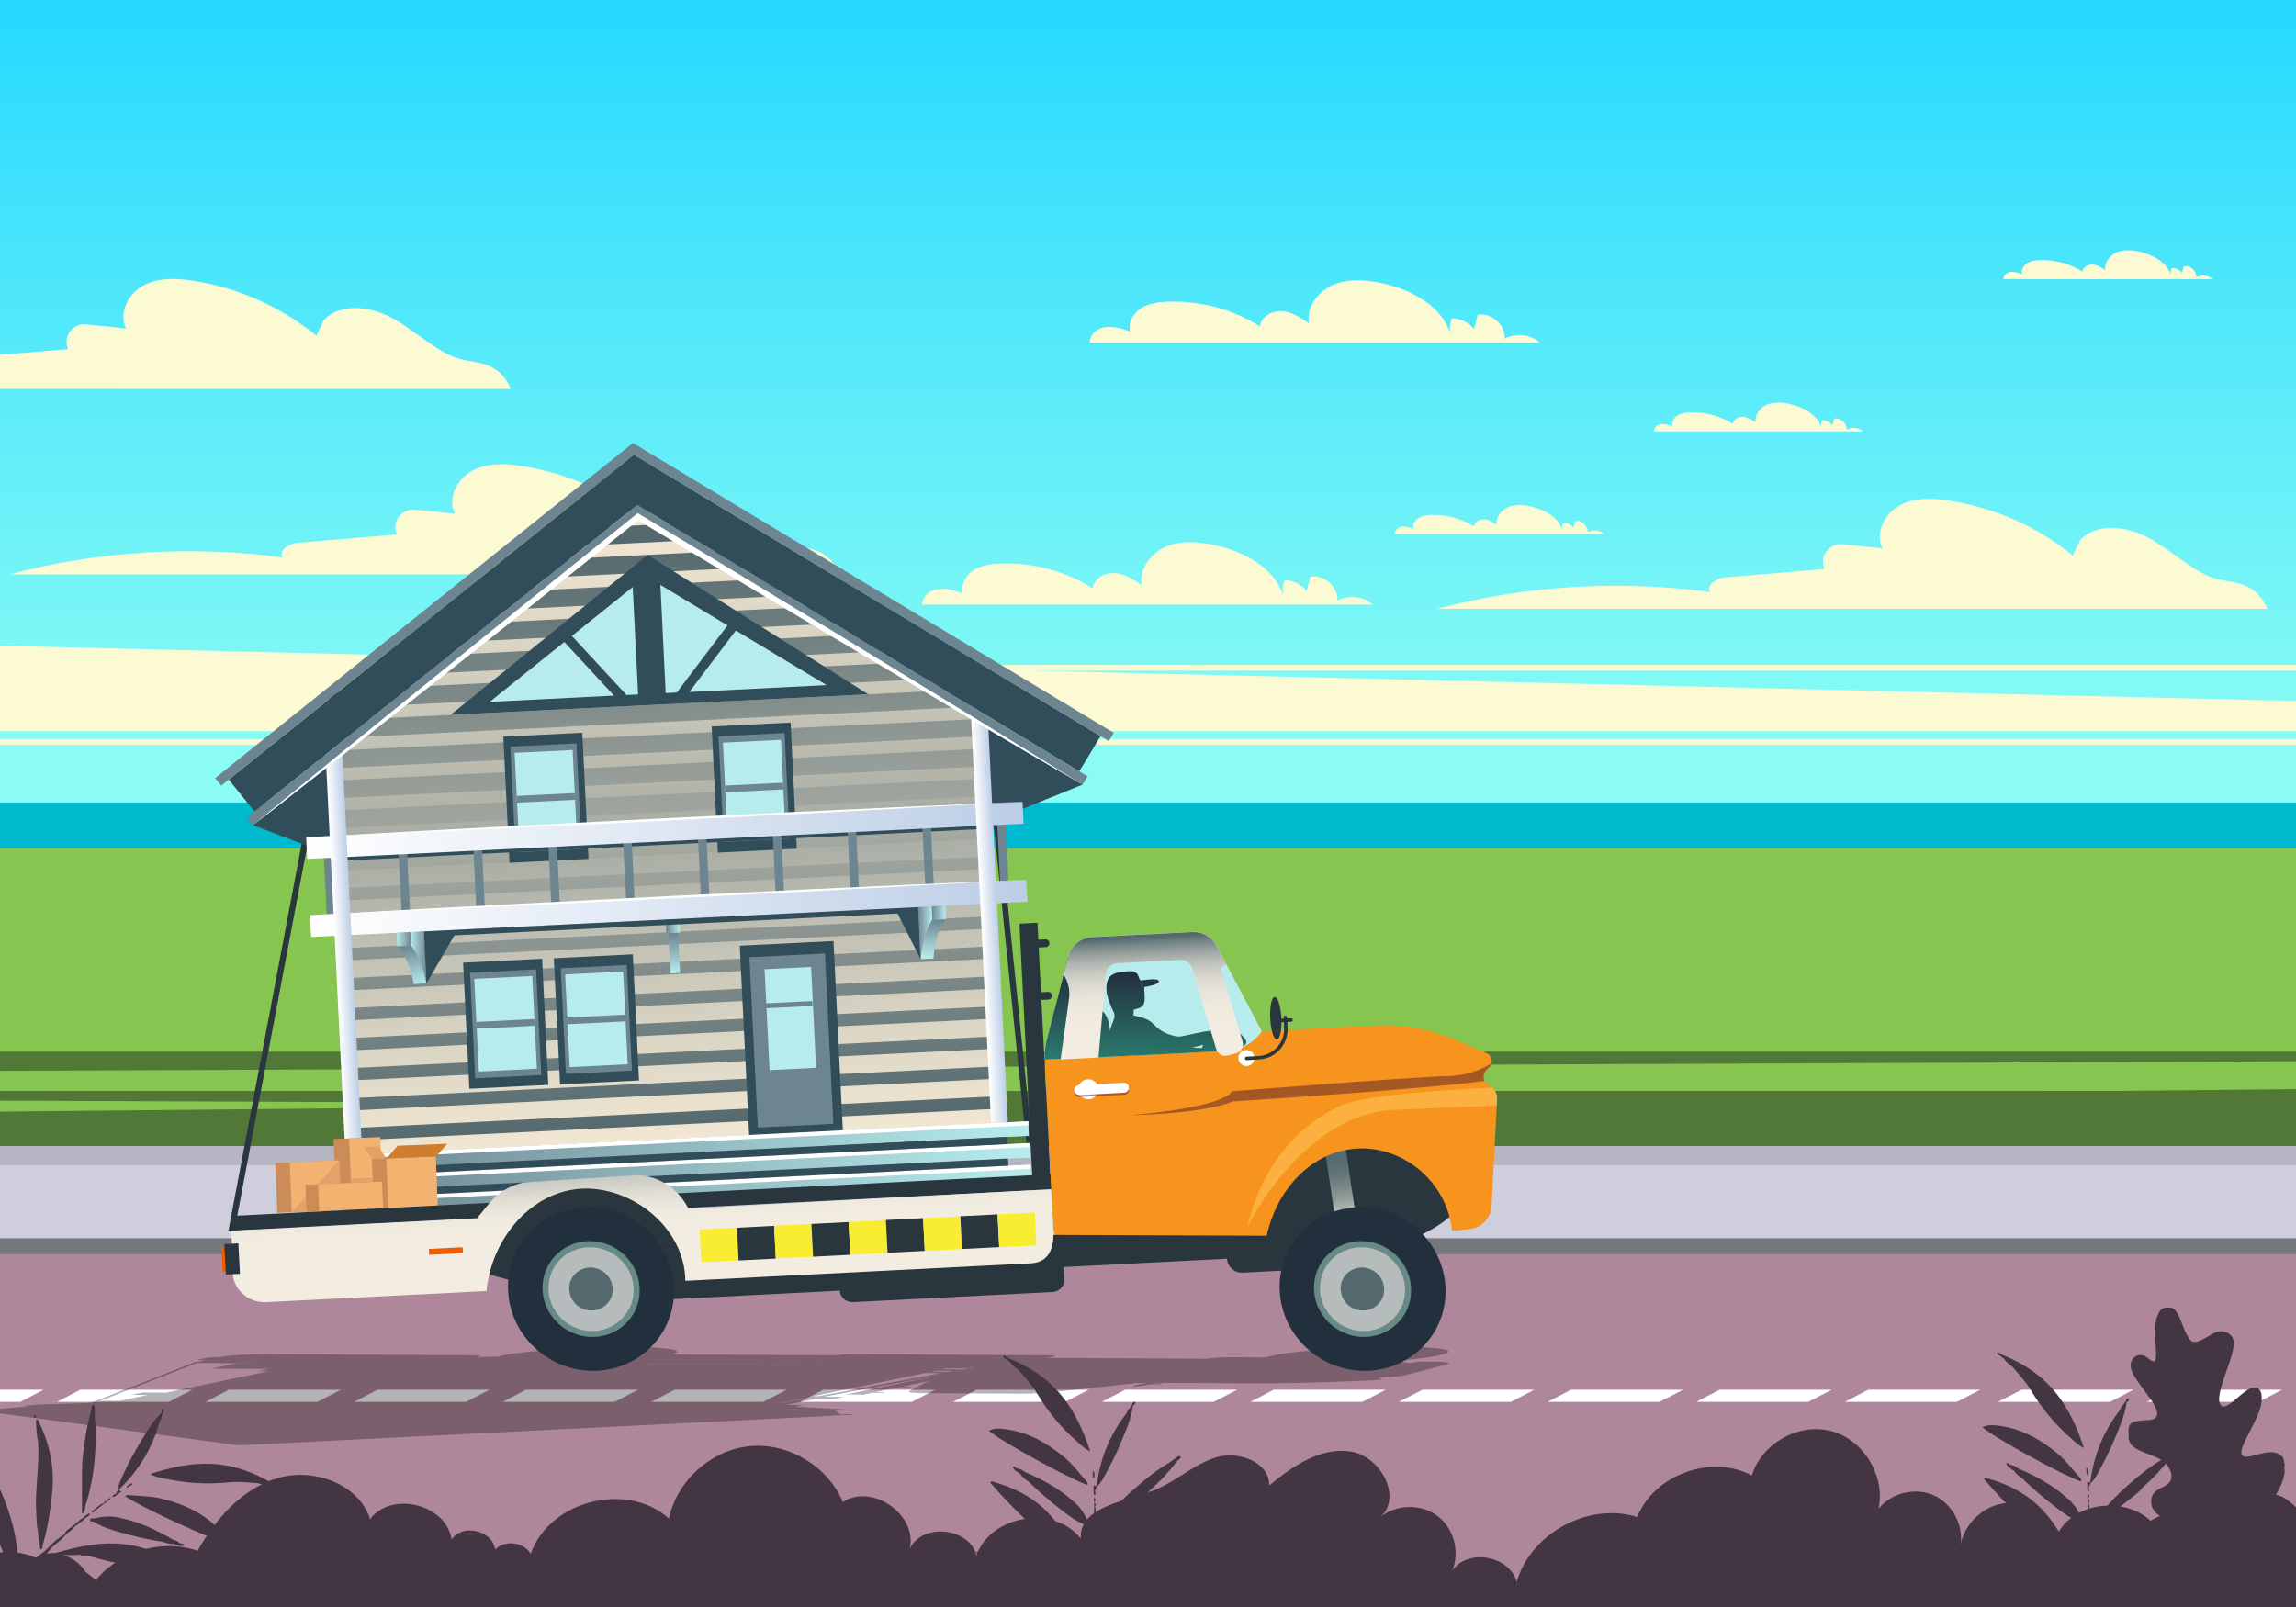 <?xml version="1.0" encoding="utf-8"?>
<!-- Generator: Adobe Illustrator 19.0.0, SVG Export Plug-In . SVG Version: 6.00 Build 0)  -->
<svg version="1.1" id="Layer_1" xmlns="http://www.w3.org/2000/svg" xmlns:xlink="http://www.w3.org/1999/xlink" x="0px" y="0px"
	 width="1400px" height="980px" viewBox="0 0 1400 980" style="enable-background:new 0 0 1400 980;" xml:space="preserve">
<style type="text/css">
	.st0{clip-path:url(#XMLID_297_);}
	.st1{fill:url(#XMLID_340_);}
	.st2{fill:#FCFAD3;}
	.st3{fill:#00B9CC;}
	.st4{fill:#86C550;}
	.st5{fill:#517837;}
	.st6{fill:#B5B5C4;}
	.st7{fill:#CECEDD;}
	.st8{fill:#74787C;}
	.st9{fill:#AF879B;}
	.st10{fill:#FFFFFF;}
	.st11{opacity:0.3;}
	.st12{fill:#29363E;}
	.st13{fill:#314D59;}
	.st14{fill:url(#XMLID_344_);}
	.st15{clip-path:url(#XMLID_350_);}
	.st16{fill:url(#XMLID_353_);}
	.st17{fill:url(#XMLID_356_);}
	.st18{fill:url(#XMLID_359_);}
	.st19{fill:url(#XMLID_362_);}
	.st20{fill:url(#XMLID_365_);}
	.st21{fill:url(#XMLID_367_);}
	.st22{fill:url(#XMLID_369_);}
	.st23{fill:url(#XMLID_371_);}
	.st24{fill:url(#XMLID_373_);}
	.st25{fill:url(#XMLID_375_);}
	.st26{fill:url(#XMLID_377_);}
	.st27{fill:url(#XMLID_379_);}
	.st28{fill:url(#XMLID_381_);}
	.st29{fill:url(#XMLID_383_);}
	.st30{fill:url(#XMLID_386_);}
	.st31{fill:url(#XMLID_388_);}
	.st32{fill:url(#XMLID_390_);}
	.st33{fill:url(#XMLID_392_);}
	.st34{fill:url(#XMLID_394_);}
	.st35{fill:url(#XMLID_396_);}
	.st36{fill:url(#XMLID_398_);}
	.st37{fill:#6D8591;}
	.st38{fill:#B7ECED;}
	.st39{fill:url(#XMLID_400_);}
	.st40{fill:url(#XMLID_402_);}
	.st41{fill:url(#XMLID_403_);}
	.st42{fill:url(#XMLID_404_);}
	.st43{fill:url(#XMLID_405_);}
	.st44{fill:url(#XMLID_406_);}
	.st45{fill:url(#XMLID_407_);}
	.st46{fill:url(#XMLID_408_);}
	.st47{fill:url(#XMLID_409_);}
	.st48{fill:url(#XMLID_410_);}
	.st49{fill:url(#XMLID_411_);}
	.st50{fill:url(#XMLID_412_);}
	.st51{fill:url(#XMLID_413_);}
	.st52{fill:url(#XMLID_414_);}
	.st53{fill:url(#XMLID_415_);}
	.st54{fill:#CC8C58;}
	.st55{fill:#F2B370;}
	.st56{fill:#E2A269;}
	.st57{fill:#CE7E2E;}
	.st58{fill:#E5A162;}
	.st59{fill:#EF5D00;}
	.st60{fill:url(#XMLID_416_);}
	.st61{fill:#F7941E;}
	.st62{fill:url(#XMLID_417_);}
	.st63{fill:url(#XMLID_418_);}
	.st64{fill:url(#XMLID_419_);}
	.st65{filter:url(#Adobe_OpacityMaskFilter);}
	.st66{filter:url(#Adobe_OpacityMaskFilter_1_);}
	.st67{mask:url(#XMLID_420_);fill:url(#XMLID_421_);}
	.st68{fill:#FBB040;}
	.st69{filter:url(#Adobe_OpacityMaskFilter_2_);}
	.st70{filter:url(#Adobe_OpacityMaskFilter_3_);}
	.st71{mask:url(#XMLID_422_);fill:url(#XMLID_423_);}
	.st72{opacity:0.5;fill:url(#XMLID_424_);}
	.st73{fill:#22303D;}
	.st74{fill:#678A86;}
	.st75{fill:#B5BCBB;}
	.st76{fill:#556A6F;}
	.st77{filter:url(#Adobe_OpacityMaskFilter_4_);}
	.st78{filter:url(#Adobe_OpacityMaskFilter_5_);}
	.st79{mask:url(#XMLID_425_);fill:url(#XMLID_426_);}
	.st80{opacity:0.5;fill:url(#XMLID_427_);}
	.st81{fill:#F9ED32;}
	.st82{fill:#433542;}
</style>
<g id="XMLID_1_">
	<defs>
		<rect id="XMLID_39_" width="1400" height="980"/>
	</defs>
	<clipPath id="XMLID_297_">
		<use xlink:href="#XMLID_39_"  style="overflow:visible;"/>
	</clipPath>
	<g id="XMLID_2_" class="st0">
		<linearGradient id="XMLID_340_" gradientUnits="userSpaceOnUse" x1="700" y1="7" x2="700" y2="459.01">
			<stop  offset="5.102041e-003" style="stop-color:#27D9FF"/>
			<stop  offset="0.389" style="stop-color:#4FE7FB"/>
			<stop  offset="1" style="stop-color:#8AFCF4"/>
		</linearGradient>
		<rect id="XMLID_923_" x="0" class="st1" width="1400" height="980"/>
		<g id="XMLID_35_">
			<polygon id="XMLID_920_" class="st2" points="0,445.9 1400,445.9 1400,427.5 0,393.8 			"/>
			<rect id="XMLID_917_" x="0" y="405.5" class="st2" width="1400" height="3.5"/>
			<rect id="XMLID_914_" x="0" y="450.7" class="st2" width="1400" height="3.5"/>
			<path id="XMLID_295_" class="st2" d="M1382.5,371.4c-8.1-19.4-24.5-14.9-35.6-19.9c-13.4-6-24.2-16.8-37.2-23.7
				c-13-6.9-30.7-9.1-41.2,1.3l-4.6,9.7c-21.5-17.6-47.8-29.3-75.3-33.5c-10.3-1.6-21.3-2-30.4,3s-15.1,16.9-10.3,26.1l-24.4-2.5
				c-8.1-0.8-14.4,7.4-11,14.9c0,0.1,0,0.1,0.1,0.2c-20.2,1.7-40.4,3.4-60.6,5.1c-5.3,0.4-12.5,5.1-8.9,9
				c-55.6-7.6-112.7-4.1-166.9,10.2H1382.5z"/>
			<path id="XMLID_510_" class="st2" d="M311.5,237.3c-8.1-19.4-24.5-14.9-35.6-19.9c-13.4-6-24.2-16.8-37.2-23.7
				c-13-6.9-30.7-9.1-41.2,1.3l-4.6,9.7c-21.5-17.6-47.8-29.3-75.3-33.5c-10.3-1.6-21.3-2-30.4,3c-9.1,5-15.1,16.9-10.3,26.1
				l-24.4-2.5c-8.1-0.8-14.4,7.4-11,14.9c0,0.1,0,0.1,0.1,0.2c-20.2,1.7-40.4,3.4-60.6,5.1c-5.3,0.4-12.5,5.1-8.9,9
				c-55.6-7.6-112.7-4.1-166.9,10.2H311.5z"/>
			<path id="XMLID_514_" class="st2" d="M512,350.3c-8.1-19.4-24.5-14.9-35.6-19.9c-13.4-6-24.2-16.8-37.2-23.7
				c-13-6.9-30.7-9.1-41.2,1.3l-4.6,9.7c-21.5-17.6-47.8-29.3-75.3-33.5c-10.3-1.6-21.3-2-30.4,3c-9.1,5-15.1,16.9-10.3,26.1
				l-24.4-2.5c-8.1-0.8-14.4,7.4-11,14.9c0,0.1,0,0.1,0.1,0.2c-20.2,1.7-40.4,3.4-60.6,5.1c-5.3,0.4-12.5,5.1-8.9,9
				C117,332.5,59.9,336,5.7,350.3H512z"/>
			<path id="XMLID_562_" class="st2" d="M562.3,368.7H837c-5.6-5.2-14.8-6.1-21.5-2.5c0.5-8.4-8.2-16.1-16.4-14.5
				c-0.8,2.9-1.6,5.7-2.3,8.6c-3.3-4-8.4-6.4-13.5-6.5c-1.3,3.1-1.6,6.7-0.6,9.9c-5.6-17.6-24.4-27.6-42.5-31.4
				c-9.7-2-20.2-2.8-29.3,1.1c-9.1,3.9-16.4,13.5-14.8,23.4c-5-3.4-10.3-6.9-16.3-7.3c-6-0.5-12.8,3.2-13.5,9.2
				c-16.8-10.5-36.8-15.8-56.6-15c-5.6,0.2-11.3,1-16,4c-4.7,3-8,8.8-6.6,14.2c-4.8-1.7-9.9-3.4-15-2.7
				C566.8,359.8,562.6,363.6,562.3,368.7z"/>
			<path id="XMLID_601_" class="st2" d="M664.4,209H939c-5.6-5.2-14.8-6.1-21.5-2.5c0.5-8.4-8.2-16.1-16.4-14.5
				c-0.8,2.9-1.6,5.7-2.3,8.6c-3.3-4-8.4-6.4-13.5-6.5c-1.3,3.1-1.6,6.7-0.6,9.9c-5.6-17.6-24.4-27.6-42.5-31.4
				c-9.7-2-20.2-2.8-29.3,1.1s-16.4,13.5-14.8,23.4c-5-3.4-10.3-6.9-16.3-7.3c-6-0.5-12.8,3.2-13.5,9.2
				c-16.8-10.5-36.8-15.8-56.6-15c-5.6,0.2-11.3,1-16,4c-4.7,3-8,8.8-6.6,14.2c-4.8-1.7-9.9-3.4-15-2.7
				C668.8,200,664.6,203.9,664.4,209z"/>
			<path id="XMLID_571_" class="st2" d="M850.5,325.6h127.6c-2.6-2.4-6.9-2.8-10-1.1c0.2-3.9-3.8-7.5-7.6-6.7
				c-0.4,1.3-0.7,2.7-1.1,4c-1.5-1.9-3.9-3-6.3-3c-0.6,1.4-0.7,3.1-0.3,4.6c-2.6-8.2-11.4-12.8-19.7-14.6c-4.5-1-9.4-1.3-13.6,0.5
				c-4.2,1.8-7.6,6.3-6.9,10.8c-2.3-1.6-4.8-3.2-7.6-3.4s-5.9,1.5-6.3,4.3c-7.8-4.9-17.1-7.3-26.3-7c-2.6,0.1-5.3,0.5-7.5,1.9
				c-2.2,1.4-3.7,4.1-3.1,6.6c-2.2-0.8-4.6-1.6-7-1.3C852.6,321.4,850.7,323.2,850.5,325.6z"/>
			<path id="XMLID_932_" class="st2" d="M1008.4,263.1h127.6c-2.6-2.4-6.9-2.8-10-1.1c0.2-3.9-3.8-7.5-7.6-6.7
				c-0.4,1.3-0.7,2.7-1.1,4c-1.5-1.9-3.9-3-6.3-3c-0.6,1.4-0.7,3.1-0.3,4.6c-2.6-8.2-11.4-12.8-19.7-14.6c-4.5-1-9.4-1.3-13.6,0.5
				c-4.2,1.8-7.6,6.3-6.9,10.8c-2.3-1.6-4.8-3.2-7.6-3.4c-2.8-0.2-5.9,1.5-6.3,4.3c-7.8-4.9-17.1-7.3-26.3-7
				c-2.6,0.1-5.3,0.5-7.5,1.9c-2.2,1.4-3.7,4.1-3.1,6.6c-2.2-0.8-4.6-1.6-7-1.3C1010.4,258.9,1008.5,260.7,1008.4,263.1z"/>
			<path id="XMLID_935_" class="st2" d="M1221.6,170.2h127.6c-2.6-2.4-6.9-2.8-10-1.1c0.2-3.9-3.8-7.5-7.6-6.7
				c-0.4,1.3-0.7,2.7-1.1,4c-1.5-1.9-3.9-3-6.3-3c-0.6,1.4-0.7,3.1-0.3,4.6c-2.6-8.2-11.4-12.8-19.7-14.6c-4.5-1-9.4-1.3-13.6,0.5
				c-4.2,1.8-7.6,6.3-6.9,10.8c-2.3-1.6-4.8-3.2-7.6-3.4c-2.8-0.2-5.9,1.5-6.3,4.3c-7.8-4.9-17.1-7.3-26.3-7
				c-2.6,0.1-5.3,0.5-7.5,1.9s-3.7,4.1-3.1,6.6c-2.2-0.8-4.6-1.6-7-1.3C1223.7,166.1,1221.7,167.8,1221.6,170.2z"/>
		</g>
		<g id="XMLID_38_">
			<rect id="XMLID_41_" y="489.4" class="st3" width="1400" height="188.6"/>
			<rect id="XMLID_40_" y="517.4" class="st4" width="1400" height="188.6"/>
			<g id="XMLID_37_">
				<polygon id="XMLID_34_" class="st5" points="1400,677 0,671.2 0,665.3 1400,665.3 				"/>
				<polygon id="XMLID_144_" class="st5" points="0,653 1400,647.2 1400,641.3 0,641.3 				"/>
				<polygon id="XMLID_22_" class="st5" points="1400,705.9 0,705.9 0,677.9 1400,664.2 				"/>
			</g>
		</g>
		<g id="XMLID_29_">
			<rect id="XMLID_85_" y="698.9" class="st6" width="1400" height="258"/>
			<rect id="XMLID_84_" y="710.6" class="st7" width="1400" height="258"/>
			<rect id="XMLID_83_" y="755.1" class="st8" width="1400" height="201.8"/>
			<rect id="XMLID_81_" y="764.9" class="st9" width="1400" height="224.2"/>
			<rect id="XMLID_58_" y="973.3" class="st7" width="1400" height="52.9"/>
		</g>
		<g id="XMLID_14_">
			<polygon id="XMLID_12_" class="st10" points="12.3,854.9 -56,854.9 -41.6,847.5 26.6,847.5 			"/>
			<polygon id="XMLID_15_" class="st10" points="102.9,854.9 34.7,854.9 49,847.5 117.3,847.5 			"/>
			<polygon id="XMLID_17_" class="st10" points="193.5,854.9 125.3,854.9 139.6,847.5 207.9,847.5 			"/>
			<polygon id="XMLID_18_" class="st10" points="284.2,854.9 215.9,854.9 230.2,847.5 298.5,847.5 			"/>
			<polygon id="XMLID_19_" class="st10" points="374.8,854.9 306.5,854.9 320.8,847.5 389.1,847.5 			"/>
			<polygon id="XMLID_20_" class="st10" points="465.4,854.9 397.1,854.9 411.4,847.5 479.7,847.5 			"/>
			<polygon id="XMLID_21_" class="st10" points="556,854.9 487.7,854.9 502.1,847.5 570.3,847.5 			"/>
		</g>
		<g id="XMLID_46_">
			<polygon id="XMLID_260_" class="st10" points="649.5,854.9 581.2,854.9 595.5,847.5 663.8,847.5 			"/>
			<polygon id="XMLID_61_" class="st10" points="740.1,854.9 671.8,854.9 686.1,847.5 754.4,847.5 			"/>
			<polygon id="XMLID_56_" class="st10" points="830.7,854.9 762.4,854.9 776.7,847.5 845,847.5 			"/>
			<polygon id="XMLID_52_" class="st10" points="921.3,854.9 853,854.9 867.4,847.5 935.6,847.5 			"/>
			<polygon id="XMLID_51_" class="st10" points="1011.9,854.9 943.7,854.9 958,847.5 1026.3,847.5 			"/>
			<polygon id="XMLID_49_" class="st10" points="1102.6,854.9 1034.3,854.9 1048.6,847.5 1116.9,847.5 			"/>
			<polygon id="XMLID_48_" class="st10" points="1193.2,854.9 1124.9,854.9 1139.2,847.5 1207.5,847.5 			"/>
		</g>
		<g id="XMLID_264_">
			<polygon id="XMLID_276_" class="st10" points="1286.6,854.9 1218.3,854.9 1232.7,847.5 1300.9,847.5 			"/>
			<polygon id="XMLID_275_" class="st10" points="1377.2,854.9 1309,854.9 1323.3,847.5 1391.6,847.5 			"/>
		</g>
		<path id="XMLID_266_" class="st11" d="M876.4,830.4c-1.6,0-9.5-0.1-11.1-0.1c-1.6,0.3-3.4,0.6-5.4,0.9c-2.5-0.4-6.2-0.8-11.6-1.1
			c11.5-0.9,21.6-2,28-3.3c14.8-2.9,4.8-5.4-22.4-5.5c-27.2-0.1-61.3,2.1-76.1,5c-2.6,0.5-4.4,1-5.5,1.5l-23-0.1
			c-4.9,0-10.9,0.4-13.4,0.9l-97.3-0.5l3.8-0.8c2.1-0.4,0.5-0.8-3.5-0.8l-118.9-0.7c-4,0-9,0.3-11.1,0.7l-99-0.5
			c8.6-2.5-2-4.5-26.3-4.6c-27.2-0.1-61.3,2.1-76.1,5c-1.5,0.3-2.8,0.6-3.8,0.9c-4.2,0.1-8.6,0.2-13.1,0.3c0.7-0.3,1.7-0.7,2.9-1.1
			l-131.2-0.7c-9.4-0.1-20.9,0.6-27.2,1.6l-0.7,0.2l-4.2,0l-1,0.2l-1.9,0l-7.6,1.6l1.9,0l-1,0.2l4.5,0l-4,0.9l-1.9,0l-2,0.8
			l-0.8,0.2l0.4,0l-61.4,24l-34.8,1.2l-5.8,0.5l2.9,0.4l24.1,3.2l0,0l-24.1-3.2l-24.7,2.1l-2.9-0.4l-5.8,0.5l2.9,0.4l155.9,20.9
			l2,0.3l4.5-0.2l363.5-18.1l6.5-0.3l-0.7-0.5l-6.5,0.3l-3.1-2.3l6.5-0.3l-0.7-0.5l-29.7-1.6l3.7-0.8l1-0.2l-10.8-0.1l17.4-3.6
			c7,0,10.8,0.1,10.8,0.1l6.8-1.4l-11.8-0.1l73.3-13.8l-59.9,12.4l10.7,0.1l5.2-1.1l4,0c1.3,0,2.8-0.1,3.5-0.2
			c0.7-0.1,0.2-0.3-1.1-0.3l-4,0l13.9-2.9l4,0c1.3,0,2.8-0.1,3.5-0.2c0.7-0.1,0.2-0.3-1.1-0.3l-4,0l18.5-3.8
			c-0.8,0.2-1.5,0.3-2.1,0.5c-0.4,0.1-0.8,0.2-1.1,0.3c-0.5,0.2-0.9,0.3-1.2,0.5l-1.2,0.6h0l-6.7,3.6l-2.2,1.2
			c-1.3,0.7,2.4,1.2,9.2,1.2l59.5,0.3c6.1,0,13.4-0.3,18.8-0.9l10.8-1.2h0l40.8-4.4l5.8,0c-1.5,0.2-3.1,0.5-4.6,0.8
			c-3.7,0.8-5.2,1.4-3.4,1.4c1.8,0,6.2-0.6,9.9-1.4c0.1,0,0.2,0,0.3-0.1l1.6,0l-0.3,0.1c-0.3,0.1-0.1,0.1,0.5,0.1
			c0.6,0,1.3,0,1.6-0.1l0.3-0.1l2.2,0c0.6,0,1.3,0,1.6-0.1c0.3-0.1,0.1-0.1-0.5-0.1l-2.2,0l1.8-0.4c0.3-0.1,0.5-0.1,0.7-0.2l52,0.3
			c16.2,0.1,34.1-0.2,52.3-0.9l23.4-0.9c2.3-0.1,4.4-0.3,5.4-0.5c0.4-0.1,0.6-0.2,0.7-0.3c0,0,0,0,0,0c0,0,0-0.1-0.1-0.1
			c0,0,0,0,0,0c-0.1,0-0.1,0-0.2-0.1c0,0,0,0-0.1,0c-0.1,0-0.3,0-0.4-0.1c-0.9-0.1-1.6-0.3-0.1-0.6c0.1,0,0.3-0.1,0.4-0.1
			c0,0,0.1,0,0.1,0c0.1,0,0.2,0,0.3,0c0.1,0,0.1,0,0.2,0c0.2,0,0.3,0,0.5-0.1c0,0,0,0,0.1,0c1-0.1,2.2-0.2,3.5-0.2
			c1.1,0,2.1-0.1,3.1-0.2c0,0,0,0,0,0c0.3,0,0.7-0.1,1-0.1c0.1,0,0.3,0,0.4,0c0.2,0,0.5,0,0.7-0.1c0.1,0,0.3,0,0.4,0
			c0.2,0,0.5-0.1,0.7-0.1c0.1,0,0.2,0,0.3,0c0.3,0,0.6-0.1,0.8-0.1c0.1,0,0.2,0,0.2,0c0.2,0,0.4-0.1,0.5-0.1c0.1,0,0.1,0,0.2,0
			c0.2,0,0.4-0.1,0.6-0.1l1.6-0.4h0l25.1-6.5C885.3,831.2,882.8,830.6,876.4,830.4z M393.5,831.7l205,1.2l0,0l-205.7-1.1
			C393,831.8,393.3,831.8,393.5,831.7z M371.9,833.4l217.8,1.2l1.3-0.3h0l1.8-0.4l1,0l-9.9,2.1l-0.9,0h0l4.5-0.9l-13.1-0.1l2.3-0.5
			L371.9,833.4C371.9,833.4,371.9,833.4,371.9,833.4z M360.4,833.8l21.6,0.1L360.4,833.8C360.4,833.8,360.4,833.8,360.4,833.8z
			 M377.5,834.9l-147.7-0.8l0,0L377.5,834.9z M227.5,834.6L227.5,834.6l147.7,0.8L227.5,834.6z M275.4,832.9l-39-0.2L275.4,832.9
			C275.4,832.9,275.4,832.9,275.4,832.9z M101.2,849.3l-14.1-0.1l-6.8,1.4c0,0,3.5,0,9.9,0.1l-17.4,3.6l-9.9-0.1l-1,0.2l-2.3,0.5
			l60.6-23.7l45.6,0.3l-10.9,0l-11,0l-15.2,3.2l8.7,0l26.7,0.1l-6.6,1.4l6.6,0L101.2,849.3z M191.7,835.3L191.7,835.3l2.5,0
			L191.7,835.3z M472.7,856.4l-0.4,0l16.9-3.5c0.7,0,1.5,0,2.2,0L472.7,856.4z M498.8,851.5l-2.9,0l67.7-14.1l-0.9,0l0.4-0.1
			l10.7,0.1L498.8,851.5z M567.6,836.4l2.3-0.5l11.3,0.1l-2.5,0.5L567.6,836.4z M568.8,841.4l3.2-0.7c-1.1,0.2-2,0.4-2.9,0.7
			C569,841.4,568.9,841.4,568.8,841.4z M609.8,832.9l2.1-0.4l1.8-0.4L609.8,832.9z M620.9,830.6l1.1-0.2c0.5-0.1,0.9-0.2,1.3-0.3
			l1,0C623,830.2,621.8,830.4,620.9,830.6z M705.9,843.4l-1.7,0.4l-1.7,0c0.8-0.2,1.5-0.4,2-0.5l2.2,0
			C706.4,843.3,706.2,843.4,705.9,843.4z"/>
		<g id="XMLID_3_">
			<g id="XMLID_31_">
				
					<rect id="XMLID_32_" x="487.6" y="568.9" transform="matrix(0.102 0.995 -0.995 0.102 1119.817 -98.959)" class="st12" width="254.2" height="3.6"/>
			</g>
			<g id="XMLID_30_">
				
					<rect id="XMLID_33_" x="170.4" y="418.2" transform="matrix(0.983 0.186 -0.186 0.983 111.926 -21.81)" class="st12" width="3.6" height="335.2"/>
			</g>
			<g id="XMLID_1650_">
				<polygon id="XMLID_1813_" class="st13" points="154.3,503.2 201.6,521.2 603.4,501.4 660.1,478.5 465.2,354.1 255.4,408.9 				
					"/>
				
					<linearGradient id="XMLID_344_" gradientUnits="userSpaceOnUse" x1="420.292" y1="782.93" x2="420.292" y2="416.146" gradientTransform="matrix(0.999 -4.925268e-002 4.925268e-002 0.999 -43.547 -64.449)">
					<stop  offset="0" style="stop-color:#F2E7D3"/>
					<stop  offset="0.202" style="stop-color:#D7D2C2"/>
					<stop  offset="0.632" style="stop-color:#939B96"/>
					<stop  offset="1" style="stop-color:#54696E"/>
				</linearGradient>
				<polygon id="XMLID_1812_" class="st14" points="387.1,292.6 202.6,437.8 215.7,704.2 613.6,684.6 600.5,418.2 				"/>
				<g id="XMLID_1702_">
					<defs>
						<polygon id="XMLID_1703_" points="387.1,292.6 202.6,437.8 215.7,704.2 613.6,684.6 600.5,418.2 						"/>
					</defs>
					<clipPath id="XMLID_350_">
						<use xlink:href="#XMLID_1703_"  style="overflow:visible;"/>
					</clipPath>
					<g id="XMLID_1704_" class="st15">
						<g id="XMLID_795_">
							<g id="XMLID_866_">
								
									<linearGradient id="XMLID_353_" gradientUnits="userSpaceOnUse" x1="412.301" y1="408.156" x2="412.301" y2="774.505" gradientTransform="matrix(0.999 -4.925268e-002 4.925268e-002 0.999 -43.547 -64.449)">
									<stop  offset="0" style="stop-color:#F2E7D3"/>
									<stop  offset="0.202" style="stop-color:#D7D2C2"/>
									<stop  offset="0.632" style="stop-color:#939B96"/>
									<stop  offset="1" style="stop-color:#54696E"/>
								</linearGradient>
								<polygon id="XMLID_867_" class="st16" points="132.3,325.5 643.4,300.3 643.8,307.8 132.7,333 								"/>
							</g>
							<g id="XMLID_864_">
								
									<linearGradient id="XMLID_356_" gradientUnits="userSpaceOnUse" x1="412.301" y1="408.156" x2="412.301" y2="774.505" gradientTransform="matrix(0.999 -4.925268e-002 4.925268e-002 0.999 -43.547 -64.449)">
									<stop  offset="0" style="stop-color:#F2E7D3"/>
									<stop  offset="0.202" style="stop-color:#D7D2C2"/>
									<stop  offset="0.632" style="stop-color:#939B96"/>
									<stop  offset="1" style="stop-color:#54696E"/>
								</linearGradient>
								<polygon id="XMLID_865_" class="st17" points="133.2,343.7 644.3,318.5 644.7,326 133.6,351.3 								"/>
							</g>
							<g id="XMLID_862_">
								
									<linearGradient id="XMLID_359_" gradientUnits="userSpaceOnUse" x1="412.301" y1="408.156" x2="412.301" y2="774.505" gradientTransform="matrix(0.999 -4.925268e-002 4.925268e-002 0.999 -43.547 -64.449)">
									<stop  offset="0" style="stop-color:#F2E7D3"/>
									<stop  offset="0.202" style="stop-color:#D7D2C2"/>
									<stop  offset="0.632" style="stop-color:#939B96"/>
									<stop  offset="1" style="stop-color:#54696E"/>
								</linearGradient>
								<polygon id="XMLID_863_" class="st18" points="134.1,362 645.2,336.8 645.6,344.3 134.5,369.5 								"/>
							</g>
							<g id="XMLID_860_">
								
									<linearGradient id="XMLID_362_" gradientUnits="userSpaceOnUse" x1="412.301" y1="408.156" x2="412.301" y2="774.505" gradientTransform="matrix(0.999 -4.925268e-002 4.925268e-002 0.999 -43.547 -64.449)">
									<stop  offset="0" style="stop-color:#F2E7D3"/>
									<stop  offset="0.202" style="stop-color:#D7D2C2"/>
									<stop  offset="0.632" style="stop-color:#939B96"/>
									<stop  offset="1" style="stop-color:#54696E"/>
								</linearGradient>
								<polygon id="XMLID_861_" class="st19" points="135,380.3 646.1,355.1 646.5,362.6 135.4,387.8 								"/>
							</g>
							<g id="XMLID_858_">
								
									<linearGradient id="XMLID_365_" gradientUnits="userSpaceOnUse" x1="412.301" y1="408.156" x2="412.301" y2="774.505" gradientTransform="matrix(0.999 -4.925268e-002 4.925268e-002 0.999 -43.547 -64.449)">
									<stop  offset="0" style="stop-color:#F2E7D3"/>
									<stop  offset="0.202" style="stop-color:#D7D2C2"/>
									<stop  offset="0.632" style="stop-color:#939B96"/>
									<stop  offset="1" style="stop-color:#54696E"/>
								</linearGradient>
								<polygon id="XMLID_859_" class="st20" points="135.9,398.6 647,373.4 647.4,380.9 136.3,406.1 								"/>
							</g>
							<g id="XMLID_856_">
								
									<linearGradient id="XMLID_367_" gradientUnits="userSpaceOnUse" x1="412.301" y1="408.156" x2="412.301" y2="774.505" gradientTransform="matrix(0.999 -4.925268e-002 4.925268e-002 0.999 -43.547 -64.449)">
									<stop  offset="0" style="stop-color:#F2E7D3"/>
									<stop  offset="0.202" style="stop-color:#D7D2C2"/>
									<stop  offset="0.632" style="stop-color:#939B96"/>
									<stop  offset="1" style="stop-color:#54696E"/>
								</linearGradient>
								<polygon id="XMLID_857_" class="st21" points="136.8,416.9 647.9,391.7 648.3,399.2 137.2,424.4 								"/>
							</g>
							<g id="XMLID_854_">
								
									<linearGradient id="XMLID_369_" gradientUnits="userSpaceOnUse" x1="412.301" y1="408.156" x2="412.301" y2="774.505" gradientTransform="matrix(0.999 -4.925268e-002 4.925268e-002 0.999 -43.547 -64.449)">
									<stop  offset="0" style="stop-color:#F2E7D3"/>
									<stop  offset="0.202" style="stop-color:#D7D2C2"/>
									<stop  offset="0.632" style="stop-color:#939B96"/>
									<stop  offset="1" style="stop-color:#54696E"/>
								</linearGradient>
								<polygon id="XMLID_855_" class="st22" points="137.7,435.2 648.8,410 649.2,417.5 138.1,442.7 								"/>
							</g>
							<g id="XMLID_852_">
								
									<linearGradient id="XMLID_371_" gradientUnits="userSpaceOnUse" x1="412.301" y1="408.156" x2="412.301" y2="774.505" gradientTransform="matrix(0.999 -4.925268e-002 4.925268e-002 0.999 -43.547 -64.449)">
									<stop  offset="0" style="stop-color:#F2E7D3"/>
									<stop  offset="0.202" style="stop-color:#D7D2C2"/>
									<stop  offset="0.632" style="stop-color:#939B96"/>
									<stop  offset="1" style="stop-color:#54696E"/>
								</linearGradient>
								<polygon id="XMLID_853_" class="st23" points="138.6,453.4 649.7,428.2 650.1,435.8 139,461 								"/>
							</g>
							<g id="XMLID_850_">
								
									<linearGradient id="XMLID_373_" gradientUnits="userSpaceOnUse" x1="412.301" y1="408.156" x2="412.301" y2="774.505" gradientTransform="matrix(0.999 -4.925268e-002 4.925268e-002 0.999 -43.547 -64.449)">
									<stop  offset="0" style="stop-color:#F2E7D3"/>
									<stop  offset="0.202" style="stop-color:#D7D2C2"/>
									<stop  offset="0.632" style="stop-color:#939B96"/>
									<stop  offset="1" style="stop-color:#54696E"/>
								</linearGradient>
								<polygon id="XMLID_851_" class="st24" points="139.5,471.7 650.6,446.5 651,454 139.9,479.2 								"/>
							</g>
							<g id="XMLID_848_">
								
									<linearGradient id="XMLID_375_" gradientUnits="userSpaceOnUse" x1="412.301" y1="408.156" x2="412.301" y2="774.505" gradientTransform="matrix(0.999 -4.925268e-002 4.925268e-002 0.999 -43.547 -64.449)">
									<stop  offset="0" style="stop-color:#F2E7D3"/>
									<stop  offset="0.202" style="stop-color:#D7D2C2"/>
									<stop  offset="0.632" style="stop-color:#939B96"/>
									<stop  offset="1" style="stop-color:#54696E"/>
								</linearGradient>
								<polygon id="XMLID_849_" class="st25" points="140.4,490 651.5,464.8 651.9,472.3 140.8,497.5 								"/>
							</g>
							<g id="XMLID_846_">
								
									<linearGradient id="XMLID_377_" gradientUnits="userSpaceOnUse" x1="412.301" y1="408.156" x2="412.301" y2="774.505" gradientTransform="matrix(0.999 -4.925268e-002 4.925268e-002 0.999 -43.547 -64.449)">
									<stop  offset="0" style="stop-color:#F2E7D3"/>
									<stop  offset="0.202" style="stop-color:#D7D2C2"/>
									<stop  offset="0.632" style="stop-color:#939B96"/>
									<stop  offset="1" style="stop-color:#54696E"/>
								</linearGradient>
								<polygon id="XMLID_847_" class="st26" points="141.3,508.3 652.4,483.1 652.8,490.6 141.7,515.8 								"/>
							</g>
							<g id="XMLID_844_">
								
									<linearGradient id="XMLID_379_" gradientUnits="userSpaceOnUse" x1="412.301" y1="408.156" x2="412.301" y2="774.505" gradientTransform="matrix(0.999 -4.925268e-002 4.925268e-002 0.999 -43.547 -64.449)">
									<stop  offset="0" style="stop-color:#F2E7D3"/>
									<stop  offset="0.202" style="stop-color:#D7D2C2"/>
									<stop  offset="0.632" style="stop-color:#939B96"/>
									<stop  offset="1" style="stop-color:#54696E"/>
								</linearGradient>
								<polygon id="XMLID_845_" class="st27" points="142.2,526.6 653.3,501.4 653.7,508.9 142.6,534.1 								"/>
							</g>
							<g id="XMLID_828_">
								
									<linearGradient id="XMLID_381_" gradientUnits="userSpaceOnUse" x1="412.301" y1="408.156" x2="412.301" y2="774.505" gradientTransform="matrix(0.999 -4.925268e-002 4.925268e-002 0.999 -43.547 -64.449)">
									<stop  offset="0" style="stop-color:#F2E7D3"/>
									<stop  offset="0.202" style="stop-color:#D7D2C2"/>
									<stop  offset="0.632" style="stop-color:#939B96"/>
									<stop  offset="1" style="stop-color:#54696E"/>
								</linearGradient>
								<polygon id="XMLID_843_" class="st28" points="143.1,544.9 654.2,519.7 654.6,527.2 143.5,552.4 								"/>
							</g>
							<g id="XMLID_822_">
								
									<linearGradient id="XMLID_383_" gradientUnits="userSpaceOnUse" x1="412.301" y1="408.156" x2="412.301" y2="774.505" gradientTransform="matrix(0.999 -4.925268e-002 4.925268e-002 0.999 -43.547 -64.449)">
									<stop  offset="0" style="stop-color:#F2E7D3"/>
									<stop  offset="0.202" style="stop-color:#D7D2C2"/>
									<stop  offset="0.632" style="stop-color:#939B96"/>
									<stop  offset="1" style="stop-color:#54696E"/>
								</linearGradient>
								<polygon id="XMLID_825_" class="st29" points="144,563.2 655.1,537.9 655.5,545.5 144.4,570.7 								"/>
							</g>
							<g id="XMLID_816_">
								
									<linearGradient id="XMLID_386_" gradientUnits="userSpaceOnUse" x1="412.301" y1="408.156" x2="412.301" y2="774.505" gradientTransform="matrix(0.999 -4.925268e-002 4.925268e-002 0.999 -43.547 -64.449)">
									<stop  offset="0" style="stop-color:#F2E7D3"/>
									<stop  offset="0.202" style="stop-color:#D7D2C2"/>
									<stop  offset="0.632" style="stop-color:#939B96"/>
									<stop  offset="1" style="stop-color:#54696E"/>
								</linearGradient>
								<polygon id="XMLID_819_" class="st30" points="144.9,581.4 656,556.2 656.4,563.7 145.3,588.9 								"/>
							</g>
							<g id="XMLID_810_">
								
									<linearGradient id="XMLID_388_" gradientUnits="userSpaceOnUse" x1="412.301" y1="408.156" x2="412.301" y2="774.505" gradientTransform="matrix(0.999 -4.925268e-002 4.925268e-002 0.999 -43.547 -64.449)">
									<stop  offset="0" style="stop-color:#F2E7D3"/>
									<stop  offset="0.202" style="stop-color:#D7D2C2"/>
									<stop  offset="0.632" style="stop-color:#939B96"/>
									<stop  offset="1" style="stop-color:#54696E"/>
								</linearGradient>
								<polygon id="XMLID_813_" class="st31" points="145.8,599.7 656.9,574.5 657.3,582 146.2,607.2 								"/>
							</g>
							<g id="XMLID_806_">
								
									<linearGradient id="XMLID_390_" gradientUnits="userSpaceOnUse" x1="412.301" y1="408.156" x2="412.301" y2="774.505" gradientTransform="matrix(0.999 -4.925268e-002 4.925268e-002 0.999 -43.547 -64.449)">
									<stop  offset="0" style="stop-color:#F2E7D3"/>
									<stop  offset="0.202" style="stop-color:#D7D2C2"/>
									<stop  offset="0.632" style="stop-color:#939B96"/>
									<stop  offset="1" style="stop-color:#54696E"/>
								</linearGradient>
								<polygon id="XMLID_807_" class="st32" points="146.7,618 657.8,592.8 658.2,600.3 147.1,625.5 								"/>
							</g>
							<g id="XMLID_802_">
								
									<linearGradient id="XMLID_392_" gradientUnits="userSpaceOnUse" x1="412.301" y1="408.156" x2="412.301" y2="774.505" gradientTransform="matrix(0.999 -4.925268e-002 4.925268e-002 0.999 -43.547 -64.449)">
									<stop  offset="0" style="stop-color:#F2E7D3"/>
									<stop  offset="0.202" style="stop-color:#D7D2C2"/>
									<stop  offset="0.632" style="stop-color:#939B96"/>
									<stop  offset="1" style="stop-color:#54696E"/>
								</linearGradient>
								<polygon id="XMLID_805_" class="st33" points="147.6,636.3 658.7,611.1 659.1,618.6 148,643.8 								"/>
							</g>
							<g id="XMLID_800_">
								
									<linearGradient id="XMLID_394_" gradientUnits="userSpaceOnUse" x1="412.301" y1="408.156" x2="412.301" y2="774.505" gradientTransform="matrix(0.999 -4.925268e-002 4.925268e-002 0.999 -43.547 -64.449)">
									<stop  offset="0" style="stop-color:#F2E7D3"/>
									<stop  offset="0.202" style="stop-color:#D7D2C2"/>
									<stop  offset="0.632" style="stop-color:#939B96"/>
									<stop  offset="1" style="stop-color:#54696E"/>
								</linearGradient>
								<polygon id="XMLID_801_" class="st34" points="148.5,654.6 659.6,629.4 660,636.9 148.9,662.1 								"/>
							</g>
							<g id="XMLID_798_">
								
									<linearGradient id="XMLID_396_" gradientUnits="userSpaceOnUse" x1="412.301" y1="408.156" x2="412.301" y2="774.505" gradientTransform="matrix(0.999 -4.925268e-002 4.925268e-002 0.999 -43.547 -64.449)">
									<stop  offset="0" style="stop-color:#F2E7D3"/>
									<stop  offset="0.202" style="stop-color:#D7D2C2"/>
									<stop  offset="0.632" style="stop-color:#939B96"/>
									<stop  offset="1" style="stop-color:#54696E"/>
								</linearGradient>
								<polygon id="XMLID_799_" class="st35" points="149.4,672.9 660.5,647.7 660.9,655.2 149.8,680.4 								"/>
							</g>
							<g id="XMLID_796_">
								
									<linearGradient id="XMLID_398_" gradientUnits="userSpaceOnUse" x1="412.301" y1="408.156" x2="412.301" y2="774.505" gradientTransform="matrix(0.999 -4.925268e-002 4.925268e-002 0.999 -43.547 -64.449)">
									<stop  offset="0" style="stop-color:#F2E7D3"/>
									<stop  offset="0.202" style="stop-color:#D7D2C2"/>
									<stop  offset="0.632" style="stop-color:#939B96"/>
									<stop  offset="1" style="stop-color:#54696E"/>
								</linearGradient>
								<polygon id="XMLID_797_" class="st36" points="150.3,691.1 661.4,665.9 661.8,673.5 150.7,698.7 								"/>
							</g>
						</g>
					</g>
				</g>
				<polygon id="XMLID_1701_" class="st13" points="394.9,338.4 274.8,435.9 529.4,423.4 				"/>
				<g id="XMLID_1694_">
					
						<rect id="XMLID_1698_" x="308.7" y="447.9" transform="matrix(0.999 -4.925268e-002 4.925268e-002 0.999 -23.554 16.983)" class="st13" width="48.2" height="77"/>
					
						<rect id="XMLID_1697_" x="312.7" y="454.2" transform="matrix(0.999 -4.925268e-002 4.925268e-002 0.999 -23.554 16.983)" class="st37" width="40.3" height="64.5"/>
					
						<rect id="XMLID_1696_" x="315.1" y="458.1" transform="matrix(0.999 -4.925268e-002 4.925268e-002 0.999 -23.554 16.983)" class="st38" width="35.4" height="56.6"/>
					
						<rect id="XMLID_1695_" x="315.1" y="484.4" transform="matrix(0.999 -4.925268e-002 4.925268e-002 0.999 -23.554 16.983)" class="st37" width="35.4" height="4.1"/>
				</g>
				<g id="XMLID_1687_">
					
						<rect id="XMLID_1691_" x="435.7" y="441.7" transform="matrix(0.999 -4.925268e-002 4.925268e-002 0.999 -23.092 23.229)" class="st13" width="48.2" height="77"/>
					
						<rect id="XMLID_1690_" x="439.6" y="447.9" transform="matrix(0.999 -4.925268e-002 4.925268e-002 0.999 -23.092 23.229)" class="st37" width="40.3" height="64.5"/>
					
						<rect id="XMLID_1689_" x="442.1" y="451.9" transform="matrix(0.999 -4.925268e-002 4.925268e-002 0.999 -23.092 23.229)" class="st38" width="35.4" height="56.6"/>
					
						<rect id="XMLID_1688_" x="442.1" y="478.1" transform="matrix(0.999 -4.925268e-002 4.925268e-002 0.999 -23.092 23.229)" class="st37" width="35.4" height="4.1"/>
				</g>
				<polygon id="XMLID_1684_" class="st13" points="187.2,521.9 624,500.4 599.7,505.5 212,524.7 				"/>
				<g id="XMLID_1649_">
					<g id="XMLID_574_">
						<g id="XMLID_593_">
							
								<rect id="XMLID_594_" x="198.3" y="516.5" transform="matrix(0.999 -4.925268e-002 4.925268e-002 0.999 -26.37 10.552)" class="st37" width="5.2" height="47.6"/>
						</g>
						<g id="XMLID_591_">
							
								<rect id="XMLID_592_" x="243.9" y="514.3" transform="matrix(0.999 -4.925268e-002 4.925268e-002 0.999 -26.204 12.795)" class="st37" width="5.2" height="47.6"/>
						</g>
						<g id="XMLID_589_">
							
								<rect id="XMLID_590_" x="289.5" y="512" transform="matrix(0.999 -4.925268e-002 4.925268e-002 0.999 -26.038 15.039)" class="st37" width="5.2" height="47.6"/>
						</g>
						<g id="XMLID_587_">
							
								<rect id="XMLID_588_" x="335.2" y="509.8" transform="matrix(0.999 -4.925268e-002 4.925268e-002 0.999 -25.871 17.282)" class="st37" width="5.2" height="47.6"/>
						</g>
						<g id="XMLID_585_">
							
								<rect id="XMLID_586_" x="380.8" y="507.5" transform="matrix(0.999 -4.925268e-002 4.925268e-002 0.999 -25.705 19.525)" class="st37" width="5.2" height="47.6"/>
						</g>
						<g id="XMLID_583_">
							
								<rect id="XMLID_584_" x="426.4" y="505.3" transform="matrix(0.999 -4.925268e-002 4.925268e-002 0.999 -25.539 21.768)" class="st37" width="5.2" height="47.6"/>
						</g>
						<g id="XMLID_581_">
							
								<rect id="XMLID_582_" x="472" y="503" transform="matrix(0.999 -4.925268e-002 4.925268e-002 0.999 -25.373 24.012)" class="st37" width="5.2" height="47.6"/>
						</g>
						<g id="XMLID_579_">
							
								<rect id="XMLID_580_" x="517.6" y="500.8" transform="matrix(0.999 -4.925268e-002 4.925268e-002 0.999 -25.207 26.255)" class="st37" width="5.2" height="47.6"/>
						</g>
						<g id="XMLID_577_">
							
								<rect id="XMLID_578_" x="563.2" y="498.5" transform="matrix(0.999 -4.925268e-002 4.925268e-002 0.999 -25.041 28.498)" class="st37" width="5.2" height="47.6"/>
						</g>
						<g id="XMLID_575_">
							
								<rect id="XMLID_576_" x="608.8" y="496.3" transform="matrix(0.999 -4.925268e-002 4.925268e-002 0.999 -24.875 30.742)" class="st37" width="5.2" height="47.6"/>
						</g>
					</g>
				</g>
				<linearGradient id="XMLID_400_" gradientUnits="userSpaceOnUse" x1="189.025" y1="553.999" x2="626.481" y2="553.999">
					<stop  offset="0" style="stop-color:#FFFFFF"/>
					<stop  offset="1" style="stop-color:#BCCEE6"/>
				</linearGradient>
				<polygon id="XMLID_1646_" class="st39" points="189,558.1 625.8,536.6 626.5,549.9 189.7,571.4 				"/>
				<linearGradient id="XMLID_402_" gradientUnits="userSpaceOnUse" x1="186.678" y1="506.412" x2="624.134" y2="506.412">
					<stop  offset="0" style="stop-color:#FFFFFF"/>
					<stop  offset="1" style="stop-color:#BCCEE6"/>
				</linearGradient>
				<polygon id="XMLID_1643_" class="st40" points="186.7,510.6 623.5,489 624.1,502.3 187.3,523.8 				"/>
				<path id="XMLID_1640_" class="st10" d="M186.7,510.6c0,0,27.3-1.5,68.2-3.8c20.5-1.1,44.4-2.3,69.9-3.7
					c25.6-1.3,52.9-2.7,80.2-4.1c27.3-1.3,54.6-2.6,80.2-3.9c25.6-1.2,49.5-2.3,70-3.2c41-1.8,68.3-3,68.3-3s-27.3,1.5-68.2,3.8
					c-20.5,1.1-44.4,2.3-69.9,3.7c-25.6,1.3-52.9,2.7-80.2,4.1c-27.3,1.3-54.6,2.6-80.2,3.9c-25.6,1.2-49.5,2.3-70,3.2
					C214,509.4,186.7,510.6,186.7,510.6z"/>
				<path id="XMLID_1637_" class="st10" d="M189,558.1c0,0,27.3-1.5,68.2-3.8c20.5-1.1,44.4-2.3,69.9-3.7
					c25.6-1.3,52.9-2.7,80.2-4.1c27.3-1.3,54.6-2.6,80.2-3.9c25.6-1.2,49.5-2.3,70-3.2c41-1.8,68.3-3,68.3-3s-27.3,1.5-68.2,3.8
					c-20.5,1.1-44.4,2.3-69.9,3.7c-25.6,1.3-52.9,2.7-80.2,4.1c-27.3,1.3-54.6,2.6-80.2,3.9c-25.6,1.2-49.5,2.3-70,3.2
					C216.3,557,189,558.1,189,558.1z"/>
				<g id="XMLID_1624_">
					<polygon id="XMLID_1634_" class="st38" points="443.6,381.4 402.7,356.7 405.9,422.7 412.7,422.3 					"/>
					<polygon id="XMLID_1631_" class="st38" points="348.7,387.8 382,423.8 389.1,423.5 385.8,358 					"/>
					<polygon id="XMLID_1628_" class="st38" points="344.1,391.5 298.6,428 374.4,424.2 					"/>
					<polygon id="XMLID_1625_" class="st38" points="448.7,384.5 420.3,422 504,417.8 					"/>
				</g>
				<g id="XMLID_1620_">
					<linearGradient id="XMLID_403_" gradientUnits="userSpaceOnUse" x1="241.846" y1="572.827" x2="250.674" y2="572.827">
						<stop  offset="0" style="stop-color:#B7ECED"/>
						<stop  offset="1" style="stop-color:#6D8591"/>
					</linearGradient>
					<polygon id="XMLID_1623_" class="st41" points="250.7,576.8 242.3,577.2 241.8,568.8 250.3,568.4 					"/>
					<linearGradient id="XMLID_404_" gradientUnits="userSpaceOnUse" x1="250.26" y1="583.882" x2="260.022" y2="583.882">
						<stop  offset="0" style="stop-color:#B7ECED"/>
						<stop  offset="1" style="stop-color:#6D8591"/>
					</linearGradient>
					<polygon id="XMLID_1622_" class="st42" points="250.3,568.4 250.7,576.8 260,599.8 258.5,568 					"/>
					<linearGradient id="XMLID_405_" gradientUnits="userSpaceOnUse" x1="248.865" y1="576.204" x2="253.653" y2="602.058">
						<stop  offset="0" style="stop-color:#6D8591"/>
						<stop  offset="1" style="stop-color:#B7ECED"/>
					</linearGradient>
					<path id="XMLID_1621_" class="st43" d="M250.7,576.8c0,0,6.2,6.3,9.3,22.9l-7.8,0.4c0,0-1.9-14.9-9.9-22.9L250.7,576.8z"/>
				</g>
				<g id="XMLID_1616_">
					<linearGradient id="XMLID_406_" gradientUnits="userSpaceOnUse" x1="567.962" y1="556.745" x2="576.79" y2="556.745">
						<stop  offset="0" style="stop-color:#6D8591"/>
						<stop  offset="1" style="stop-color:#B7ECED"/>
					</linearGradient>
					<polygon id="XMLID_1619_" class="st44" points="568.4,561.2 576.8,560.7 576.4,552.3 568,552.7 					"/>
					<linearGradient id="XMLID_407_" gradientUnits="userSpaceOnUse" x1="559.765" y1="568.821" x2="568.377" y2="568.821">
						<stop  offset="0" style="stop-color:#6D8591"/>
						<stop  offset="1" style="stop-color:#B7ECED"/>
					</linearGradient>
					<polygon id="XMLID_1618_" class="st45" points="568,552.7 568.4,561.2 561.3,584.9 559.8,553.2 					"/>
					<linearGradient id="XMLID_408_" gradientUnits="userSpaceOnUse" x1="569.06" y1="560.859" x2="569.06" y2="583.977">
						<stop  offset="0" style="stop-color:#6D8591"/>
						<stop  offset="1" style="stop-color:#B7ECED"/>
					</linearGradient>
					<path id="XMLID_1617_" class="st46" d="M568.4,561.2c0,0-5.6,6.9-7,23.7l7.8-0.4c0,0,0.4-15,7.6-23.8L568.4,561.2z"/>
				</g>
				
					<linearGradient id="XMLID_409_" gradientUnits="userSpaceOnUse" x1="422.32" y1="654.988" x2="422.32" y2="679.579" gradientTransform="matrix(0.999 -4.925268e-002 4.925268e-002 0.999 -43.547 -64.449)">
					<stop  offset="0" style="stop-color:#6D8591"/>
					<stop  offset="1" style="stop-color:#B7ECED"/>
				</linearGradient>
				<polygon id="XMLID_1615_" class="st47" points="408.8,593.6 414.7,593.4 413.5,568.8 407.6,569.1 				"/>
				
					<linearGradient id="XMLID_410_" gradientUnits="userSpaceOnUse" x1="418.108" y1="650.776" x2="426.531" y2="650.776" gradientTransform="matrix(0.999 -4.925268e-002 4.925268e-002 0.999 -43.547 -64.449)">
					<stop  offset="0" style="stop-color:#6D8591"/>
					<stop  offset="1" style="stop-color:#B7ECED"/>
				</linearGradient>
				<polygon id="XMLID_1614_" class="st48" points="406.3,569.2 414.7,568.7 414.3,560.3 405.9,560.7 				"/>
				
					<linearGradient id="XMLID_411_" gradientUnits="userSpaceOnUse" x1="211.805" y1="784.884" x2="632.885" y2="784.884" gradientTransform="matrix(0.999 -4.925268e-002 4.925268e-002 0.999 -43.547 -64.449)">
					<stop  offset="0" style="stop-color:#6D8591"/>
					<stop  offset="1" style="stop-color:#B7ECED"/>
				</linearGradient>
				<polygon id="XMLID_1613_" class="st49" points="206.4,704.6 627,683.9 627.4,692.7 206.9,713.5 				"/>
				
					<linearGradient id="XMLID_412_" gradientUnits="userSpaceOnUse" x1="211.805" y1="798.163" x2="632.885" y2="798.163" gradientTransform="matrix(0.999 -4.925268e-002 4.925268e-002 0.999 -43.547 -64.449)">
					<stop  offset="0" style="stop-color:#6D8591"/>
					<stop  offset="1" style="stop-color:#B7ECED"/>
				</linearGradient>
				<polygon id="XMLID_1612_" class="st50" points="207.1,717.9 627.7,697.2 628.1,706 207.5,726.7 				"/>
				
					<rect id="XMLID_1609_" x="206.9" y="707.5" transform="matrix(-0.999 4.925268e-002 -4.925268e-002 -0.999 869.286 1396.151)" class="st10" width="421.1" height="2.5"/>
				
					<rect id="XMLID_1606_" x="220.1" y="703.1" transform="matrix(-0.999 4.925268e-002 -4.925268e-002 -0.999 868.773 1389.217)" class="st13" width="394.3" height="4.4"/>
				
					<linearGradient id="XMLID_413_" gradientUnits="userSpaceOnUse" x1="211.805" y1="811.442" x2="632.885" y2="811.442" gradientTransform="matrix(0.999 -4.925268e-002 4.925268e-002 0.999 -43.547 -64.449)">
					<stop  offset="0" style="stop-color:#6D8591"/>
					<stop  offset="1" style="stop-color:#B7ECED"/>
				</linearGradient>
				<polygon id="XMLID_1605_" class="st51" points="207.7,731.2 628.3,710.4 628.8,719.3 208.2,740 				"/>
				
					<rect id="XMLID_1602_" x="207.6" y="720.8" transform="matrix(-0.999 4.925268e-002 -4.925268e-002 -0.999 871.247 1422.628)" class="st10" width="421.1" height="2.5"/>
				
					<rect id="XMLID_1599_" x="220.8" y="716.4" transform="matrix(-0.999 4.925268e-002 -4.925268e-002 -0.999 870.733 1415.694)" class="st13" width="394.3" height="4.4"/>
				
					<linearGradient id="XMLID_414_" gradientUnits="userSpaceOnUse" x1="216.021" y1="649.867" x2="226.201" y2="649.867" gradientTransform="matrix(0.999 -4.925268e-002 4.925268e-002 0.999 -43.547 -64.449)">
					<stop  offset="0" style="stop-color:#FFFFFF"/>
					<stop  offset="1" style="stop-color:#BCCEE6"/>
				</linearGradient>
				<polygon id="XMLID_1596_" class="st52" points="197.8,444.3 208,443.8 220.8,703.2 210.6,703.7 				"/>
				
					<linearGradient id="XMLID_415_" gradientUnits="userSpaceOnUse" x1="610.205" y1="649.867" x2="620.385" y2="649.867" gradientTransform="matrix(0.999 -4.925268e-002 4.925268e-002 0.999 -43.547 -64.449)">
					<stop  offset="0" style="stop-color:#FFFFFF"/>
					<stop  offset="1" style="stop-color:#BCCEE6"/>
				</linearGradient>
				<polygon id="XMLID_1593_" class="st53" points="591.5,424.8 601.7,424.3 614.5,683.8 604.3,684.3 				"/>
				<g id="XMLID_1586_">
					
						<rect id="XMLID_1590_" x="284.2" y="585.7" transform="matrix(0.999 -4.925268e-002 4.925268e-002 0.999 -30.372 15.94)" class="st13" width="48.2" height="77"/>
					
						<rect id="XMLID_1589_" x="288.1" y="592" transform="matrix(0.999 -4.925268e-002 4.925268e-002 0.999 -30.372 15.94)" class="st37" width="40.3" height="64.5"/>
					
						<rect id="XMLID_1588_" x="290.5" y="595.9" transform="matrix(0.999 -4.925268e-002 4.925268e-002 0.999 -30.372 15.94)" class="st38" width="35.4" height="56.6"/>
					
						<rect id="XMLID_1587_" x="290.5" y="622.2" transform="matrix(0.999 -4.925268e-002 4.925268e-002 0.999 -30.372 15.94)" class="st37" width="35.4" height="4.1"/>
				</g>
				<g id="XMLID_1579_">
					
						<rect id="XMLID_1583_" x="339.5" y="583" transform="matrix(0.999 -4.925268e-002 4.925268e-002 0.999 -30.17 18.663)" class="st13" width="48.2" height="77"/>
					
						<rect id="XMLID_1582_" x="343.4" y="589.3" transform="matrix(0.999 -4.925268e-002 4.925268e-002 0.999 -30.17 18.663)" class="st37" width="40.3" height="64.5"/>
					
						<rect id="XMLID_1581_" x="345.9" y="593.2" transform="matrix(0.999 -4.925268e-002 4.925268e-002 0.999 -30.17 18.663)" class="st38" width="35.4" height="56.6"/>
					
						<rect id="XMLID_1580_" x="345.9" y="619.5" transform="matrix(0.999 -4.925268e-002 4.925268e-002 0.999 -30.17 18.663)" class="st37" width="35.4" height="4.1"/>
				</g>
				<g id="XMLID_1572_">
					
						<rect id="XMLID_1576_" x="453.8" y="575.1" transform="matrix(0.999 -4.925268e-002 4.925268e-002 0.999 -30.59 24.526)" class="st13" width="57.2" height="115.8"/>
					
						<rect id="XMLID_1575_" x="459.4" y="582.4" transform="matrix(0.999 -4.925268e-002 4.925268e-002 0.999 -30.661 24.531)" class="st37" width="46.1" height="104"/>
					
						<rect id="XMLID_1574_" x="467.6" y="590.2" transform="matrix(0.999 -4.925268e-002 4.925268e-002 0.999 -30.001 24.482)" class="st38" width="28.4" height="61.6"/>
					
						<rect id="XMLID_1573_" x="467.2" y="611.2" transform="matrix(-0.999 4.925268e-002 -4.925268e-002 -0.999 992.32 1201.055)" class="st37" width="28.4" height="3"/>
				</g>
				<polygon id="XMLID_1569_" class="st13" points="260,599.8 277.1,570.4 547.3,557.1 561.3,584.9 559.8,553.2 258.5,568 				"/>
				
					<rect id="XMLID_1566_" x="206.2" y="694.3" transform="matrix(-0.999 4.925268e-002 -4.925268e-002 -0.999 867.326 1369.674)" class="st10" width="421.1" height="2.5"/>
				<g id="XMLID_1553_">
					<g id="XMLID_1562_">
						<polygon id="XMLID_1563_" class="st13" points="658.1,470.4 388.5,307.9 155.2,494.9 139.5,475.4 386.5,277.3 671.1,448.9 
													"/>
					</g>
					<g id="XMLID_1554_">
						<polygon id="XMLID_1559_" class="st37" points="386.5,277.3 671.1,448.9 676.1,452 679.2,446.9 674.1,443.9 389.5,272.3 
							386,270.2 382.8,272.7 135.8,470.8 131.2,474.5 134.9,479.1 139.5,475.4 						"/>
						<polygon id="XMLID_1556_" class="st37" points="658.1,470.4 388.5,307.9 155.2,494.9 150.6,498.6 154.3,503.2 158.9,499.5 
							389,315 655.1,475.4 660.1,478.5 663.2,473.4 						"/>
						<path id="XMLID_1555_" class="st10" d="M154.3,503.2l14.5-12l14.5-11.9l29.1-23.8l58.4-47.4l29.2-23.7l29.3-23.6l58.6-47.1
							l1-0.8l1.1,0.7l67.7,40.9l33.8,20.5c11.3,6.8,22.6,13.7,33.8,20.6l67.5,41.3l33.7,20.8l16.8,10.4l16.8,10.5l-17.1-10l-17.1-10
							l-34.1-20.1L523.8,398c-11.4-6.7-22.7-13.5-34-20.3l-34-20.3L388,316.6l2.1-0.1l-58.8,47L302,386.9l-29.5,23.4l-59,46.7
							l-29.6,23.2l-14.8,11.6L154.3,503.2z"/>
					</g>
				</g>
			</g>
			<g id="XMLID_11_">
				
					<rect id="XMLID_364_" x="168.5" y="708.7" transform="matrix(0.999 -4.156689e-002 4.156689e-002 0.999 -29.931 8.256)" class="st54" width="30.2" height="30.4"/>
				
					<rect id="XMLID_361_" x="204.3" y="694.3" transform="matrix(0.999 -4.156689e-002 4.156689e-002 0.999 -29.58 9.505)" class="st54" width="19" height="43.5"/>
				
					<rect id="XMLID_358_" x="213.8" y="693.9" transform="matrix(0.999 -4.156689e-002 4.156689e-002 0.999 -29.556 9.898)" class="st55" width="19" height="43.5"/>
				
					<rect id="XMLID_355_" x="177.3" y="708.3" transform="matrix(0.999 -4.156689e-002 4.156689e-002 0.999 -29.908 8.624)" class="st55" width="30.2" height="30.4"/>
				
					<rect id="XMLID_352_" x="227.4" y="706.3" transform="matrix(0.999 -4.156689e-002 4.156689e-002 0.999 -29.779 10.703)" class="st54" width="30.2" height="30.4"/>
				
					<rect id="XMLID_349_" x="236.2" y="705.9" transform="matrix(0.999 -4.156689e-002 4.156689e-002 0.999 -29.756 11.071)" class="st55" width="30.2" height="30.4"/>
				<polygon id="XMLID_346_" class="st56" points="206.9,707.7 177.9,739.3 208.1,738 				"/>
				
					<rect id="XMLID_343_" x="214.2" y="718.6" transform="matrix(0.999 -4.156689e-002 4.156689e-002 0.999 -30.019 9.811)" class="st56" width="13.4" height="16.3"/>
				
					<rect id="XMLID_309_" x="186.6" y="721.8" transform="matrix(0.999 -4.156689e-002 4.156689e-002 0.999 -30.165 9.2)" class="st54" width="39" height="16.3"/>
				
					<rect id="XMLID_306_" x="194.3" y="721.5" transform="matrix(0.999 -4.156689e-002 4.156689e-002 0.999 -30.145 9.517)" class="st55" width="39" height="16.3"/>
				<polygon id="XMLID_305_" class="st57" points="272.7,697.5 242.5,698.7 235.6,706.5 265.8,705.3 				"/>
				<polygon id="XMLID_304_" class="st58" points="222,699.6 230.9,699.2 235.6,706.5 226.8,706.9 				"/>
			</g>
			<g id="XMLID_4_">
				
					<rect id="XMLID_65_" x="140.5" y="728.6" transform="matrix(0.999 -5.081535e-002 5.081535e-002 0.999 -36.754 20.808)" class="st12" width="500.6" height="9.2"/>
				
					<rect id="XMLID_28_" x="135.4" y="760.7" transform="matrix(-0.999 5.081535e-002 -5.081535e-002 -0.999 318.189 1528.091)" class="st59" width="8.6" height="14.8"/>
				
					<rect id="XMLID_5_" x="626.4" y="563.2" transform="matrix(-0.999 5.081535e-002 -5.081535e-002 -0.999 1296.127 1273.147)" class="st12" width="11" height="179.8"/>
				<path id="XMLID_210_" class="st12" d="M894.3,731.1c0,0-33.4,53.4-133.8,20.9c-100.4-32.5,100.3-81.2,116.7-58
					C893.6,717.2,894.3,731.1,894.3,731.1z"/>
				
					<linearGradient id="XMLID_416_" gradientUnits="userSpaceOnUse" x1="865.183" y1="939.893" x2="864.705" y2="987.77" gradientTransform="matrix(0.989 -0.148 0.148 0.989 -180.126 -100.459)">
					<stop  offset="0" style="stop-color:#54696E"/>
					<stop  offset="0.161" style="stop-color:#586C71"/>
					<stop  offset="0.32" style="stop-color:#647679"/>
					<stop  offset="0.478" style="stop-color:#788788"/>
					<stop  offset="0.635" style="stop-color:#939E9C"/>
					<stop  offset="0.792" style="stop-color:#B7BBB6"/>
					<stop  offset="0.947" style="stop-color:#E2DFD5"/>
					<stop  offset="1" style="stop-color:#F3EDE1"/>
				</linearGradient>
				<polygon id="XMLID_8_" class="st60" points="827.4,746.1 814.9,748 808,702.1 820.5,700.2 				"/>
				<path id="XMLID_213_" class="st61" d="M907.7,661.6c-1.6-0.8-2.9-2.2-3-4.4c-0.1-2.9,1.3-4.6,2.6-5.6c1.5-1.1,2.4-2.8,2.3-4.7
					c-0.1-2.1-1.4-3.9-3.3-4.7l-19.6-8.3c-15.3-6.5-31.8-9.4-48.4-8.5l-68.9,3.5l-27.6-52.2c-2.9-5.4-8.7-8.7-14.9-8.4l-60.9,3.1
					c-6.9,0.4-12.9,5.1-14.6,11.8L639.8,628c-2.1,7.9-2.9,16.1-2.5,24.2l4.9,95.8c0.4,7.4,6.3,13.4,13.8,13.9
					c38.2,2.6,76.5,2.9,114.9,1.1c3.3-33.4,26.7-61,56.8-62.6c28-1.4,54.6,20.2,57.7,50.2c1.7-0.3,10-0.9,11.7-1.2
					c6.9-1.2,12-6.9,12.4-13.8l3.4-65.6C913,666.6,910.9,663.3,907.7,661.6z"/>
				<g id="XMLID_285_">
					<path id="XMLID_286_" class="st38" d="M751.8,640.1c12-1.7,17.6-11.2,17.6-11.2l-27.6-52.2c-2.9-5.4-8.7-8.7-14.9-8.4
						l-60.9,3.1c-6.9,0.4-12.9,5.1-14.6,11.8L638.3,634c-1,3.9-1.4,8-1.2,12.1l0,0C661.1,645,741.7,641.6,751.8,640.1z"/>
					<linearGradient id="XMLID_417_" gradientUnits="userSpaceOnUse" x1="699.077" y1="593.475" x2="698.411" y2="644.141">
						<stop  offset="0" style="stop-color:#22303D"/>
						<stop  offset="1" style="stop-color:#2A776C"/>
					</linearGradient>
					<path id="XMLID_268_" class="st62" d="M758.2,632.3c-4.8-5.3-11.1-7.2-17.6-9c-1.2,1.7-2.3,3.5-3.2,5.4
						c-5,0.5-15.7,3.2-17.7,3.4c-1.8,0.2-4.1-0.4-5.7-0.9c-4.3-1.3-7.4-3.3-10.4-6.4c-3.8-3.9-7.3-4.2-12.5-5.6
						c0.1-0.7,0.2-3.6,0.2-3.4c2.6-1,5.6-1,6.4-4.3c0.7-2.8-0.1-6.7,0-9.6c1.7-0.3,8.2-1.2,8.8-3.2c1-2.8-9.7-0.8-11.1-0.8
						c-1.5-1.9-0.9-3.9-3.4-5.1c-2-1-4.6-0.4-6.8-0.2c-7.8,0.6-11,3.4-10.5,11.5c0.2,3.3,1.6,6.5,2.7,9.5c0.9,2.3,2.6,4.3,2.1,6.9
						c-0.6,2.9-2.4,5.2-2.6,8.5c-0.4-4.1-1.5-11.5-6.1-12.9c-2-0.6-4.7-0.2-6.9-0.2c-1,0-1.9-0.1-2.6,0l-9.6-32.6
						c-0.2,0-0.2,0-0.3,0L638.3,634c-1,3.9-1.4,8-1.2,12.1c24.1-1,104.7-4.4,114.8-5.9c0.7-0.1,1.3-0.2,1.9-0.4c-0.7,0-1.3,0-2-0.1
						c1.9-0.3,3.8-0.7,5.7-1.5C760.8,636.8,760.5,634.9,758.2,632.3z M726.9,638.9c2.4-0.6,4.9-1.3,6.8-1.7
						c-0.3,0.6-0.5,1.3-0.8,1.9C730.9,639.1,728.9,639,726.9,638.9z"/>
				</g>
				<path id="XMLID_24_" class="st12" d="M425.2,754.8C410,739,394.9,724,372.5,722.9c-28.1-1.4-61,2.4-75.4,29.7
					c-10.6,0.5-20.7,1.1-31.1,1.6c-0.8,7.4,7.1,14.8,27.9,21.6c90.9,29.4,126.9-11.6,132.9-19.6
					C426.2,755.8,425.7,755.3,425.2,754.8z"/>
				<path id="XMLID_44_" class="st12" d="M797.6,774.1l-39.9,2c-5,0.3-9.3-3.6-9.5-8.5l0,0l-99.6,5.1l0.4,7.4c0.2,4.1-3,7.6-7.1,7.8
					L520,794.1c-4.1,0.2-7.7-2.9-7.9-7v0l-130,6.6l18.8-41.5l400.7,1.5L797.6,774.1z"/>
				
					<linearGradient id="XMLID_418_" gradientUnits="userSpaceOnUse" x1="408.951" y1="765.289" x2="408.951" y2="826.016" gradientTransform="matrix(0.999 -5.081535e-002 5.081508e-002 0.999 -59.095 -57.835)">
					<stop  offset="0" style="stop-color:#54696E"/>
					<stop  offset="0.174" style="stop-color:#839090"/>
					<stop  offset="0.352" style="stop-color:#ABB1AD"/>
					<stop  offset="0.527" style="stop-color:#CACBC4"/>
					<stop  offset="0.697" style="stop-color:#E1DED4"/>
					<stop  offset="0.857" style="stop-color:#EEE9DE"/>
					<stop  offset="1" style="stop-color:#F3EDE1"/>
				</linearGradient>
				<path id="XMLID_25_" class="st63" d="M142.1,778.8c2,9.3,10.6,15.8,20.2,15.3l134.3-6.8c3.4-33.3,28.3-60.9,58.2-62.4
					c29.9-1.5,62.7,23.1,63.1,56.2l210.9-10.7c10.8-0.6,14.1-9.4,13.5-20.1l-1.3-25.1l-221.2,12v0c-5.7-11.9-17.4-19.8-30.6-20.6
					L320,721c-8.6,1.6-16.4,6.2-21.9,13l-7.2,8.9l-149.8,7.6L142.1,778.8z"/>
				
					<linearGradient id="XMLID_419_" gradientUnits="userSpaceOnUse" x1="724.97" y1="666.843" x2="724.97" y2="734.499" gradientTransform="matrix(0.999 -5.081535e-002 5.081508e-002 0.999 -59.095 -57.835)">
					<stop  offset="0" style="stop-color:#54696E"/>
					<stop  offset="5.185550e-002" style="stop-color:#718183"/>
					<stop  offset="0.128" style="stop-color:#939D9C"/>
					<stop  offset="0.211" style="stop-color:#B1B6B1"/>
					<stop  offset="0.303" style="stop-color:#C9CAC3"/>
					<stop  offset="0.406" style="stop-color:#DCDAD0"/>
					<stop  offset="0.527" style="stop-color:#E9E5DA"/>
					<stop  offset="0.683" style="stop-color:#F1EBDF"/>
					<stop  offset="1" style="stop-color:#F3EDE1"/>
				</linearGradient>
				<path id="XMLID_186_" class="st64" d="M757.7,635.3l-13.3-45l3.2-2.6l-5.8-10.9c-2.9-5.4-8.7-8.7-14.9-8.4l-60.9,3.1
					c-6.9,0.4-12.9,5.1-14.6,11.8l-2.9,11.1c2.7,4.1,4,9,3.4,14.1l-5.2,37.6l23.1-1.2l4.5-50.9c0.3-3.6,3.2-6.4,6.8-6.6l38.6-2
					c3.3-0.2,6.3,1.9,7.3,5.1l14.6,49.3c0.9,2.9,3.9,4.7,6.9,3.9l5.1-1.3C756.8,641.5,758.6,638.3,757.7,635.3z"/>
				<g id="XMLID_435_">
					<defs>
						<filter id="Adobe_OpacityMaskFilter" filterUnits="userSpaceOnUse" x="760.4" y="663.3" width="152.4" height="85.5">
							<feFlood  style="flood-color:white;flood-opacity:1" result="back"/>
							<feBlend  in="SourceGraphic" in2="back" mode="normal"/>
						</filter>
					</defs>
					<mask maskUnits="userSpaceOnUse" x="760.4" y="663.3" width="152.4" height="85.5" id="XMLID_420_">
						<g id="XMLID_936_" class="st65">
							<defs>
								<filter id="Adobe_OpacityMaskFilter_1_" filterUnits="userSpaceOnUse" x="760.4" y="663.3" width="152.4" height="85.5">
									<feFlood  style="flood-color:white;flood-opacity:1" result="back"/>
									<feBlend  in="SourceGraphic" in2="back" mode="normal"/>
								</filter>
							</defs>
							<mask maskUnits="userSpaceOnUse" x="760.4" y="663.3" width="152.4" height="85.5" id="XMLID_420_">
								<g id="XMLID_1438_" class="st66">
								</g>
							</mask>
							
								<linearGradient id="XMLID_421_" gradientUnits="userSpaceOnUse" x1="777.424" y1="808.303" x2="933.677" y2="808.303" gradientTransform="matrix(0.999 -5.081535e-002 5.081508e-002 0.999 -59.095 -57.835)">
								<stop  offset="0" style="stop-color:#FFFFFF"/>
								<stop  offset="0.252" style="stop-color:#C3C3C3"/>
								<stop  offset="0.83" style="stop-color:#2D2D2D"/>
								<stop  offset="1" style="stop-color:#000000"/>
							</linearGradient>
							<path id="XMLID_937_" class="st67" d="M910,663.3c-20.2,0.9-76,4-91,10.4c-18.4,7.9-47.5,28-58.6,75c0,0,33.3-69.4,90-71.9
								c28.6-1.3,49-2.1,62.2-2.6l0.2-4C912.9,667.5,911.9,665.1,910,663.3z"/>
						</g>
					</mask>
					<path id="XMLID_445_" class="st68" d="M910,663.3c-20.2,0.9-76,4-91,10.4c-18.4,7.9-47.5,28-58.6,75c0,0,33.3-69.4,90-71.9
						c28.6-1.3,49-2.1,62.2-2.6l0.2-4C912.9,667.5,911.9,665.1,910,663.3z"/>
				</g>
				<defs>
					<filter id="Adobe_OpacityMaskFilter_2_" filterUnits="userSpaceOnUse" x="689.2" y="648.5" width="220.3" height="31.7">
						<feFlood  style="flood-color:white;flood-opacity:1" result="back"/>
						<feBlend  in="SourceGraphic" in2="back" mode="normal"/>
					</filter>
				</defs>
				<mask maskUnits="userSpaceOnUse" x="689.2" y="648.5" width="220.3" height="31.7" id="XMLID_422_">
					<g id="XMLID_929_" class="st69">
						<defs>
							<filter id="Adobe_OpacityMaskFilter_3_" filterUnits="userSpaceOnUse" x="689.2" y="648.5" width="220.3" height="31.7">
								<feFlood  style="flood-color:white;flood-opacity:1" result="back"/>
								<feBlend  in="SourceGraphic" in2="back" mode="normal"/>
							</filter>
						</defs>
						<mask maskUnits="userSpaceOnUse" x="689.2" y="648.5" width="220.3" height="31.7" id="XMLID_422_">
							<g id="XMLID_1433_" class="st70">
							</g>
						</mask>
						
							<linearGradient id="XMLID_423_" gradientUnits="userSpaceOnUse" x1="820.474" y1="761.91" x2="820.934" y2="772.242" gradientTransform="matrix(0.999 -5.081535e-002 5.081508e-002 0.999 -59.095 -57.835)">
							<stop  offset="0" style="stop-color:#FFFFFF"/>
							<stop  offset="0.252" style="stop-color:#C3C3C3"/>
							<stop  offset="0.83" style="stop-color:#2D2D2D"/>
							<stop  offset="1" style="stop-color:#000000"/>
						</linearGradient>
						<path id="XMLID_930_" class="st71" d="M904.7,657.2c-0.1-2.9,1.3-4.6,2.6-5.6c1.1-0.8,1.9-1.9,2.2-3.2
							c-5.6,3.6-14.7,7.6-27.4,7.9c-23.1,0.6-131,9.2-131,9.2s-1.2,9.2-61.9,14.6c0,0,45.1-0.8,62.4-8.4c0,0,114.9-7.3,153.7-12.5
							C904.9,658.7,904.7,658,904.7,657.2z"/>
					</g>
				</mask>
				
					<linearGradient id="XMLID_424_" gradientUnits="userSpaceOnUse" x1="820.474" y1="761.91" x2="820.934" y2="772.242" gradientTransform="matrix(0.999 -5.081535e-002 5.081508e-002 0.999 -59.095 -57.835)">
					<stop  offset="0" style="stop-color:#521A2A"/>
					<stop  offset="1" style="stop-color:#591D2C"/>
				</linearGradient>
				<path id="XMLID_189_" class="st72" d="M904.7,657.2c-0.1-2.9,1.3-4.6,2.6-5.6c1.1-0.8,1.9-1.9,2.2-3.2
					c-5.6,3.6-14.7,7.6-27.4,7.9c-23.1,0.6-131,9.2-131,9.2s-1.2,9.2-61.9,14.6c0,0,45.1-0.8,62.4-8.4c0,0,114.9-7.3,153.7-12.5
					C904.9,658.7,904.7,658,904.7,657.2z"/>
				<g id="XMLID_221_">
					<path id="XMLID_224_" class="st73" d="M309.9,788.7c-2.2-27.5,18.6-50.9,46.5-52.4c27.9-1.4,52.2,19.7,54.4,47.2
						c2.2,27.5-18.6,50.9-46.5,52.4C336.5,837.4,312.1,816.2,309.9,788.7z"/>
					<path id="XMLID_226_" class="st74" d="M330.9,787.6c-1.3-16.1,10.9-29.8,27.2-30.7c16.3-0.8,30.6,11.6,31.9,27.7
						c1.3,16.1-10.9,29.8-27.2,30.7C346.4,816.1,332.1,803.7,330.9,787.6z"/>
					<path id="XMLID_227_" class="st75" d="M334.5,787.5c-1.1-14.1,9.6-26.1,23.9-26.9c14.3-0.7,26.8,10.1,27.9,24.2
						c1.1,14.1-9.6,26.1-23.9,26.9C348.1,812.4,335.6,801.6,334.5,787.5z"/>
					<path id="XMLID_229_" class="st76" d="M347.1,786.8c-0.6-7.2,4.9-13.4,12.2-13.8c7.3-0.4,13.7,5.2,14.3,12.4
						c0.6,7.2-4.9,13.4-12.2,13.8C354.1,799.6,347.7,794.1,347.1,786.8z"/>
				</g>
				<g id="XMLID_6_">
					<path id="XMLID_16_" class="st73" d="M780.4,788.7c-2.2-27.5,18.6-50.9,46.5-52.4c27.9-1.4,52.2,19.7,54.4,47.2
						s-18.6,50.9-46.5,52.4C806.9,837.4,782.6,816.2,780.4,788.7z"/>
					<path id="XMLID_13_" class="st74" d="M801.3,787.6c-1.3-16.1,10.9-29.8,27.2-30.7c16.3-0.8,30.6,11.6,31.9,27.7
						c1.3,16.1-10.9,29.8-27.2,30.7C816.8,816.1,802.6,803.7,801.3,787.6z"/>
					<path id="XMLID_10_" class="st75" d="M804.9,787.5c-1.1-14.1,9.6-26.1,23.9-26.9c14.3-0.7,26.8,10.1,27.9,24.2
						c1.1,14.1-9.6,26.1-23.9,26.9C818.6,812.4,806.1,801.6,804.9,787.5z"/>
					<path id="XMLID_7_" class="st76" d="M817.5,786.8c-0.6-7.2,4.9-13.4,12.2-13.8c7.3-0.4,13.7,5.2,14.3,12.4
						c0.6,7.2-4.9,13.4-12.2,13.8C824.5,799.6,818.1,794.1,817.5,786.8z"/>
				</g>
				
					<ellipse id="XMLID_214_" transform="matrix(-0.999 5.081535e-002 -5.081535e-002 -0.999 1360.4 1294.301)" class="st10" cx="663.7" cy="664.4" rx="6.2" ry="6.1"/>
				<defs>
					<filter id="Adobe_OpacityMaskFilter_4_" filterUnits="userSpaceOnUse" x="655.2" y="661.5" width="33.2" height="7.5">
						<feFlood  style="flood-color:white;flood-opacity:1" result="back"/>
						<feBlend  in="SourceGraphic" in2="back" mode="normal"/>
					</filter>
				</defs>
				<mask maskUnits="userSpaceOnUse" x="655.2" y="661.5" width="33.2" height="7.5" id="XMLID_425_">
					<g id="XMLID_803_" class="st77">
						<defs>
							<filter id="Adobe_OpacityMaskFilter_5_" filterUnits="userSpaceOnUse" x="655.2" y="661.5" width="33.2" height="7.5">
								<feFlood  style="flood-color:white;flood-opacity:1" result="back"/>
								<feBlend  in="SourceGraphic" in2="back" mode="normal"/>
							</filter>
						</defs>
						<mask maskUnits="userSpaceOnUse" x="655.2" y="661.5" width="33.2" height="7.5" id="XMLID_425_">
							<g id="XMLID_1427_" class="st78">
							</g>
						</mask>
						
							<linearGradient id="XMLID_426_" gradientUnits="userSpaceOnUse" x1="693.172" y1="756.372" x2="693.172" y2="762.296" gradientTransform="matrix(0.999 -5.081535e-002 5.081508e-002 0.999 -59.095 -57.835)">
							<stop  offset="0" style="stop-color:#000000"/>
							<stop  offset="0.17" style="stop-color:#2D2D2D"/>
							<stop  offset="0.748" style="stop-color:#C3C3C3"/>
							<stop  offset="1" style="stop-color:#FFFFFF"/>
						</linearGradient>
						<path id="XMLID_804_" class="st79" d="M685.5,667.6l-27.1,1.4c-1.7,0.1-3.1-1.2-3.2-2.9l0,0c-0.1-1.7,1.2-3.1,2.9-3.2
							l27.1-1.4c1.7-0.1,3.1,1.2,3.2,2.9v0C688.5,666.1,687.2,667.5,685.5,667.6z"/>
					</g>
				</mask>
				
					<linearGradient id="XMLID_427_" gradientUnits="userSpaceOnUse" x1="693.172" y1="756.372" x2="693.172" y2="762.296" gradientTransform="matrix(0.999 -5.081535e-002 5.081508e-002 0.999 -59.095 -57.835)">
					<stop  offset="0" style="stop-color:#591D2C"/>
					<stop  offset="1" style="stop-color:#521A2A"/>
				</linearGradient>
				<path id="XMLID_68_" class="st80" d="M685.5,667.6l-27.1,1.4c-1.7,0.1-3.1-1.2-3.2-2.9l0,0c-0.1-1.7,1.2-3.1,2.9-3.2l27.1-1.4
					c1.7-0.1,3.1,1.2,3.2,2.9v0C688.5,666.1,687.2,667.5,685.5,667.6z"/>
				<path id="XMLID_211_" class="st10" d="M685.4,666.4l-27.1,1.4c-1.7,0.1-3.1-1.2-3.2-2.9v0c-0.1-1.7,1.2-3.1,2.9-3.2l27.1-1.4
					c1.7-0.1,3.1,1.2,3.2,2.9l0,0C688.4,664.9,687.1,666.3,685.4,666.4z"/>
				<g id="XMLID_9_">
					<path id="XMLID_23_" class="st12" d="M637.6,577.6l-10.5,0.5l-0.2-4.7l10.5-0.5c1.3-0.1,2.4,0.9,2.5,2.2v0
						C639.9,576.4,638.9,577.6,637.6,577.6z"/>
					<path id="XMLID_26_" class="st12" d="M639.2,609.6l-10.5,0.5l-0.2-4.7l10.5-0.5c1.3-0.1,2.4,0.9,2.5,2.2l0,0
						C641.5,608.4,640.5,609.5,639.2,609.6z"/>
				</g>
				
					<rect id="XMLID_27_" x="137.3" y="758.7" transform="matrix(-0.999 5.081535e-002 -5.081535e-002 -0.999 322.007 1527.8)" class="st12" width="8.6" height="18.6"/>
				
					<rect id="XMLID_36_" x="261.7" y="761.4" transform="matrix(-0.999 5.081535e-002 -5.081535e-002 -0.999 582.401 1511.528)" class="st59" width="20.6" height="3.6"/>
				<g id="XMLID_47_">
					
						<rect id="XMLID_42_" x="427" y="749" transform="matrix(0.999 -5.081535e-002 5.081535e-002 0.999 -38.003 23.254)" class="st81" width="22.7" height="20"/>
					
						<rect id="XMLID_50_" x="449.7" y="747.9" transform="matrix(0.999 -5.081535e-002 5.081535e-002 0.999 -37.915 24.406)" class="st12" width="22.7" height="20"/>
					
						<rect id="XMLID_53_" x="472.4" y="746.7" transform="matrix(0.999 -5.081535e-002 5.081535e-002 0.999 -37.827 25.558)" class="st81" width="22.7" height="20"/>
					
						<rect id="XMLID_54_" x="495.1" y="745.6" transform="matrix(0.999 -5.081535e-002 5.081535e-002 0.999 -37.739 26.71)" class="st12" width="22.7" height="20"/>
					
						<rect id="XMLID_55_" x="517.8" y="744.4" transform="matrix(0.999 -5.081535e-002 5.081535e-002 0.999 -37.651 27.862)" class="st81" width="22.7" height="20"/>
					
						<rect id="XMLID_57_" x="540.5" y="743.2" transform="matrix(0.999 -5.081535e-002 5.081535e-002 0.999 -37.563 29.014)" class="st12" width="22.7" height="20"/>
					
						<rect id="XMLID_59_" x="563.2" y="742.1" transform="matrix(0.999 -5.081535e-002 5.081535e-002 0.999 -37.475 30.166)" class="st81" width="22.7" height="20"/>
					
						<rect id="XMLID_60_" x="585.9" y="740.9" transform="matrix(0.999 -5.081535e-002 5.081535e-002 0.999 -37.387 31.318)" class="st12" width="22.7" height="20"/>
					
						<rect id="XMLID_64_" x="608.6" y="739.8" transform="matrix(0.999 -5.081535e-002 5.081535e-002 0.999 -37.299 32.47)" class="st81" width="22.7" height="20"/>
				</g>
				<g id="XMLID_89_">
					<circle id="XMLID_73_" class="st10" cx="760" cy="645.2" r="4.9"/>
					<g id="XMLID_69_">
						
							<ellipse id="XMLID_66_" transform="matrix(0.999 -5.081535e-002 5.081535e-002 0.999 -30.541 40.321)" class="st12" cx="777.7" cy="620.8" rx="3.4" ry="13"/>
						<g id="XMLID_67_">
							<path id="XMLID_72_" class="st12" d="M767.5,646.1l-7.3,0.4c-0.6,0-1.1-0.4-1.1-1c0-0.6,0.4-1.1,1-1.1l7.3-0.4
								c9.1-0.5,16.1-8.2,15.6-17.3l-0.3-6.2c0-0.6,0.4-1.1,1-1.1s1.1,0.4,1.1,1l0.3,6.2C785.7,636.9,777.8,645.6,767.5,646.1z"/>
						</g>
						<g id="XMLID_70_">
							<path id="XMLID_71_" class="st12" d="M787.3,623.1l-7.9,0.4c-0.6,0-1.1-0.4-1.1-1c0-0.6,0.4-1.1,1-1.1l7.9-0.4
								c0.6,0,1.1,0.4,1.1,1S787.9,623,787.3,623.1z"/>
						</g>
					</g>
				</g>
			</g>
		</g>
		<g id="XMLID_385_">
			<path id="XMLID_293_" class="st82" d="M1420.4,941.3c-10.3-7.9-16.3-20.7-27.2-27.6c-11-6.9-30.7-1.3-28.7,11.5
				c-2.1-10.1-15.1-14.5-24.9-11.4c-9.8,3.1-16.9,11.3-23.6,19.2c-13.3-20.7-49.3-19.5-61.2,2c-5.4-12.2-19.3-20-32.5-18.3
				s-24.7,12.7-26.9,25.8c2.1-12.3-4.9-25.6-16.3-30.6c-11.4-5.1-26-1.5-33.7,8.3c4.5-19.9-9-42.2-28.8-47.5
				c-19.8-5.2-42.5,7.5-48.4,27.1c-24.6-13.2-59.5-0.6-69.9,25.3c-29.6-9.2-64.9,9.8-73.5,39.6c-4.3-16-29.6-20.6-39.2-7
				c4.7-11.5,0.8-25.9-9.2-33.3c-9.9-7.4-24.9-7.2-34.5,0.6c13.4-12.5-0.5-37.4-18.7-39.9c-18.2-2.5-35.1,9-49.3,20.8
				c0.4-14.3-18.9-21.4-32.6-17.1c-13.7,4.3-24.5,15-37.9,20.1c-18,6.9-45.6,10.1-44.4,29.4c-16-20.8-55-14.5-63.6,10.3
				c-4.3-17.2-33.1-20.1-40.7-4.1c5-20.7-23-40.3-40.8-28.5c-9-21.8-33.2-36.4-56.7-34.1c-23.5,2.2-44.5,21-49.3,44.2
				c-25.4-23.1-73.1-10.9-84.3,21.5c-4.2-7.3-15.8-8.7-21.7-2.7c-1.5-11.7-20.1-15.9-26.5-6.1c-3.3-21.5-36.7-29.8-49.7-12.4
				c-7-21.5-34.3-31.4-56.1-25.1c-21.7,6.3-38,24.7-49.1,44.4c-23.6-8.2-52.2,1.8-65.7,22.9c0.6-15.5-20-27.1-32.9-18.6
				c-27.8-12.6-64.9,9.9-66.7,40.4c-0.8,13.7-4.9,27.3-4.8,41c0,2.6,2.1,6.4,4.2,4.7h1460L1420.4,941.3z"/>
			<path id="XMLID_291_" class="st82" d="M1393.1,892.9c-0.6-1.8-0.3-3.9-2.2-5.3c-2.5-1.9-5.4-2.2-8.4-1.9
				c-2.8,0.4-5.5,1.2-8.3,1.9c-1.5,0.4-2.9,0.7-4.4,0.8c-2.2,0.2-3.4-1.1-3.1-3.3c0.1-1.1,0.4-2.1,0.8-3.1
				c2.4-5.8,5.6-11.2,8.2-16.9c2.1-4.5,3.8-9.1,3.3-14.2c-0.4-4.1-3.2-5.8-6.9-4.1c-3.1,1.4-5.5,3.7-8,5.8c-2.2,1.7-4.2,3.7-6.7,4.8
				c-1.9,0.9-3.3,0.2-3.9-1.8c-0.5-1.5-0.5-3.1-0.2-4.6c0.8-5.8,3-11.1,4.9-16.6c1.6-4.6,3.2-9.1,3.8-13.9c0.9-6.3-4.6-9.2-8.8-8.6
				c-2,0.3-3.8,1.2-5.5,2.3c-2.4,1.4-4.7,2.9-7.4,3.8c-2.6,0.9-4.2,0.3-5.7-2c-0.9-1.4-1.6-2.8-2.3-4.3c-1.7-3.8-2.8-7.8-5-11.4
				c-1-1.6-2.2-2.7-4.1-2.9c-0.7,0-1.3,0-2,0c-2.4,0.1-3.9,1.2-4.9,3.3c-0.8,1.6-1.5,3.2-1.7,4.9c-0.8,5.3-0.4,10.7-0.1,16
				c0.1,2.3,0.3,4.6,0,6.8c-0.2,2-1.2,2.3-2.8,1.3c-1.2-0.8-2.3-1.8-3.5-2.5c-4.4-2.3-8.9,0.4-9,5.3c0,2.8,1.2,5.2,2.7,7.5
				c2.8,4.4,6,8.5,9.1,12.8c1.9,2.5,3.6,5.2,4.2,8.3c0.5,2.2-0.4,3.7-2.5,4.4c-0.7,0.2-1.5,0.5-2.3,0.5c-2.1,0-4.2,0.3-6.3,0.5
				c-3.1,0.3-6.3,1.2-6.2,5.5c0,0.1-0.1,0.2-0.2,0.3c0,0.1,0,0.2,0,0.4c0.4,0.9,0.1,1.9,0.2,2.8c-0.2,3.5,1.4,5.9,4.3,7.7
				c3.7,2.3,7.9,3.4,11.9,5.2c3.8,1.7,7.3,3.7,9,7.8c2,4.7,1,8-3.6,10.3c-1.4,0.7-3,1.4-4.3,2.3c-2.8,2.1-3.9,4.8-3.4,8.4
				c0.5,3.2,2.5,5.3,4.9,7.1c3.7,2.9,8,4.6,12.4,6.2c8.8,3.1,17.8,5,27,6.6c1.2,0.2,2,0.6,2.4,1.8c2.1,6.2,5.9,11.3,11,15.3
				c3.1,2.4,6.1,5.1,10.2,5.9c0.5,0,1,0,1.4,0c0.3-0.2,0.7-0.2,1-0.4c1.4-0.4,2.1-1.3,2.3-2.7c0.2-1.5-0.4-2.6-1.8-3.2
				c-2.9-1.5-6-2.7-8.8-4.4c-4.3-2.7-8-6-10.3-10.5c-0.6-1.2-0.5-2,0.7-2.9c6.1-4.3,11.9-9,16.5-14.9c5.4-7.1,11.2-14,12.4-23.4
				c0-0.2,0-0.5,0-0.7c-0.3-1.2-0.3-2.4,0-3.6C1393.1,893.2,1393.1,893,1393.1,892.9z"/>
			<g id="XMLID_284_">
				<g id="XMLID_550_">
					<path id="XMLID_573_" class="st82" d="M53.1,948.6L53.1,948.6c-1.3,0-2.6,0-3.8,0c0-0.1,0-0.3-0.1-0.4c0,0,0,0,0,0
						c-0.2-0.1-0.5-0.1-0.7-0.1c-4.6,0.5-9.2,0.1-13.8,0.2c-0.1,0-0.3-0.1-0.4-0.1c0,0.1,0,0.3,0,0.4c-0.9,0-1.7,0-2.6,0.1
						c-0.5-0.1-0.9-0.2-1.4-0.4c0.3-0.3,0.5-0.6,0.8-1c0.4,0,0.9,0,1.3,0l0,0l0,0c0.9-0.2,1.7-0.4,2.6-0.6l0,0c3.8-1,7.6-2,11.5-2.9
						c10.1-2.3,20.3-3.3,30.5-2c13.1,1.7,24.4,7.5,34.8,15.4c0.5,0.4,1.4,0.7,0.9,1.9C92.5,957.9,72.6,954.3,53.1,948.6L53.1,948.6z
						"/>
					<path id="XMLID_572_" class="st82" d="M100.5,901.7c-2.9-0.6-6-1-8.9-2.8c26.2-8.5,48.6-10.1,75.5,6.3l0,0l0,0
						c0.5,0.2,0.9,0.4,1.4,0.6l0,0l0,0c0.6,0.1,1.7,0.4,1.3,0.9c-0.7,1-1.8,0.6-2.7-0.2c-0.7-0.1-1.4,0-1.9-0.7
						c-2.7,0.1-5.3-0.5-7.8-1.3c0,0,0,0,0,0c-6.1-0.4-12.3-1.2-18.4-0.5C126.1,905.3,113.2,904.5,100.5,901.7z"/>
					<g id="XMLID_569_">
						<path id="XMLID_570_" class="st82" d="M78.9,911.8c6.1,0.6,12.3,0.5,18.3,1.8c14.1,3.3,27,8.9,37.1,19.8
							c2,2.2,3.9,4.5,4.4,7.7c-9.4-2-53.1-22.1-62.4-28.7C77.1,911.5,78.1,911.7,78.9,911.8z"/>
					</g>
					<path id="XMLID_568_" class="st82" d="M25.9,942.8c0,0.8,0.1,1.7-1.2,2.2c-0.7-3.4-1.4-6.6-1.4-10l0,0c-0.9-4.1-1-8.3-1.2-12.5
						c-0.9-14.2,2-28.3,1.2-42.6c-0.8-4.1-1.2-8.2-1.3-12.4l0,0c0-0.6-0.2-1.6,0.5-1.7c1.1-0.2,1.2,1.1,1.5,1.8
						c6.2,13.2,9.3,26.9,7.9,41.6C30.9,920.6,29.1,931.8,25.9,942.8z"/>
					<path id="XMLID_567_" class="st82" d="M-22.2,1010.1c6.4-10,12.6-20.1,19.6-29.7c5.7-7.8,11.2-15.8,18-22.8
						c3.4-4.4,7.1-8.5,11.8-11.6c0,0,0,0,0,0c1.1-1.1,2.2-2.1,3.3-3.2c2.5-2.9,5.7-5.1,8.8-7.2c0.9-2.6,3.3-3.6,5.3-5.1
						c0.5-0.4,1-0.8,1.4-1.2c0.3-0.8,1.1-1,1.8-1.4l0,0c0.8-1.2,2.1-1.8,3.3-2.6l0,0c0.9-1.2,2.1-1.9,3.8-2.5
						c-0.5,2.1-2.1,2.4-3.2,3.2c-0.7,1.3-2.1,1.8-3.2,2.6l0,0c-0.3,0.6-0.7,1.1-1.4,1.2l0,0h0c-0.6,0.5-1.2,0.9-1.8,1.4l0,0
						c-1.3,2-3.4,3-5.1,4.5c0,0,0,0,0,0c-2.3,3.2-5.7,5.2-8.5,7.9v0c-0.9,1.1-1.8,2.1-2.7,3.2c-0.8,2-3,2.8-4.1,4.4
						c-0.3,0.2-0.6,0.5-0.9,0.7c-0.3,0.4-0.6,0.8-1,1.1c-0.2,0.3-0.4,0.7-0.6,1.1c-0.7,1-1.5,1.8-2.5,2.4
						c-13.4,16.2-23.3,34.3-31.2,53.7c-0.9,2.3-1,5.7-3,6.5c-2,0.8-4.4-1.8-6.8-2.5C-23.5,1013.4-23.7,1012.3-22.2,1010.1z"/>
					<path id="XMLID_566_" class="st82" d="M24.7,952.5c1.1-1.1,2.6-0.7,3.8-1.3c0.7,0,1.4,0.2,2-0.5c1.9-0.9,3.8-0.6,5.8-0.1
						c6.2,2,11.9,4.9,17.1,8.9c9.5,7.4,17.8,15.9,25.2,25.3c1.4,1.3,2.8,2.6,3.1,4.6c-1.7-0.1-3-1.1-3.8-2.6l0,0l0,0
						c-0.2-0.2-0.5-0.4-0.7-0.7c-1.3-0.1-2-0.9-2.6-1.9l0,0c-8.3-6.1-16.5-12.5-25.1-18.3c-7-4.7-14.3-8.8-22.8-10.3
						c-0.4-0.3-0.8-0.3-1.2-0.3c-0.9,0-1.8,0.1-2.1-1C23.1,953.3,24.1,953.1,24.7,952.5z"/>
					<path id="XMLID_565_" class="st82" d="M52.1,918.2c-0.3,0.9,0.1,1.9-0.7,2.7c-0.2,0.7,0.1,1.8-1.4,2c0-1.2,0-2.3,0-3.4
						c0,0,0,0,0,0c0,0,0,0,0,0c0-8.5-0.1-17,0.1-25.6c0.1-3.2,0.1-6.4,1.1-9.5c0,0,0,0,0,0c0.6-8.4,2.2-16.5,4.5-24.6
						c0-0.3,0-0.6,0.1-1c0.2-0.7-0.2-2,1-2c1,0.1,0.9,1.3,1,2.1c0,1.8,0,3.6,0,5.4l0,0c1,8.6,0.6,17.2-0.1,25.8
						C56.8,899.7,55.1,909.1,52.1,918.2z"/>
					<path id="XMLID_561_" class="st82" d="M9.6,939c-0.1-0.9-0.3-1.8-0.4-2.6c-0.7-3.6-1.6-7.2-2.7-10.7
						c-4.2-14.3-10.9-28.3-18.1-34.6c-0.5,5.1,0.5,10,1.3,14.8c2.2,14,6.5,27.4,12.1,40.5c0.2,0.4,0.5,0.7,0.7,1.1
						c0.9,3.2,2.2,6.1,3.9,9l0,0c0.8,2.1,1.4,4.2,2.8,6.2C11.4,957.3,11.3,948.6,9.6,939z M-10.8,898.2c0,0.1,0,0.1,0,0.2
						c0.1,0.7,0.2,1.4,0.2,2C-10.7,899.7-10.8,898.9-10.8,898.2z"/>
					<path id="XMLID_560_" class="st82" d="M81,905.1c-1.2,0.6-2.2,1.8-3.8,2.1c0.5-1.7,2-2.1,3.1-2.7
						C80.6,904.7,80.8,904.9,81,905.1z"/>
					<path id="XMLID_559_" class="st82" d="M99.1,861.7L99.1,861.7L99.1,861.7c0.1,0.5,0.1,1-0.4,1.3c-0.2,1.4-0.3,2.8-1.4,4
						c0,0,0,0,0,0c-4.3,15.8-12.4,29.3-24.1,40.7c-0.2,0.4-0.4,0.7-0.9,0.8c-0.1,0-0.2-0.1-0.3-0.1c0.6,0.5,1.4,0.7,1.9,1.3
						c-0.9,0.6-1.7,1.3-2.6,1.9c-0.9,0.3-1.4,1.7-2.9,1c0.5-1,1.5-1.2,2.3-1.7l0,0c0.4-0.9,0.9-1.7,1.3-2.6l0,0c0,0,0,0,0,0
						c0.2-2.6,1.3-4.9,2.3-7.3c3-6.7,6.3-13.2,10.1-19.5c4.2-7,8.1-14.2,14.1-20c0.2-0.8-0.3-2,0.9-2.4c0.2-0.1,0.5,0.1,0.5,0.1
						C100,860.3,100,861.1,99.1,861.7z"/>
					<path id="XMLID_558_" class="st82" d="M81.7,989.4C81.7,989.4,81.7,989.4,81.7,989.4L81.7,989.4
						C81.6,989.4,81.6,989.4,81.7,989.4C81.7,989.4,81.7,989.4,81.7,989.4C81.7,989.4,81.7,989.4,81.7,989.4z"/>
					<path id="XMLID_557_" class="st82" d="M83.8,991.9c-1.3-0.6-2.2-1.1-2.1-2.5C83.1,989.5,83.7,990.4,83.8,991.9z"/>
					<path id="XMLID_556_" class="st82" d="M110.9,941.4c0.5,0,1.2,0.1,1.3,0.6c0.2,0.9-0.5,0.7-1,0.7c-1-0.1-2.1,0.3-3-0.6
						c-0.7-0.1-1.4,0-2-0.6c-2.5,0.1-4.9-0.4-7.1-1.3c0,0,0,0,0,0c-8.8-1.2-17.5-3.4-26.1-5.8c-5.6-1.6-11.1-3.3-16-6.5
						c0-0.1-0.1-0.1-0.2-0.1c0.1,0,0.1,0.1,0.2,0.1c-0.9,0-2.2,0.1-2.1-1.1c0.1-1,1.3-0.8,2.1-0.8c-0.1,0-0.1,0.1-0.2,0.1
						c0.1,0,0.1-0.1,0.2-0.1c0.2-0.1,0.4-0.1,0.6,0c5.7-1.5,11.3-1.7,17,0c0,0,0,0,0,0c11.2,2.4,21.3,7.3,31,13
						c1.5,0.3,2.8,0.9,3.9,2c0,0,0,0,0,0l0,0l0,0l0,0l0,0C110,941,110.4,941.2,110.9,941.4z"/>
					<path id="XMLID_555_" class="st82" d="M21.5,864.6c-0.6,0.1-0.6-0.4-0.7-0.8c0-0.4-0.1-0.9,0.4-1c0.2,0,0.6,0.5,0.8,0.8
						C22.1,864.1,21.9,864.5,21.5,864.6z"/>
					<path id="XMLID_554_" class="st82" d="M65.4,915.5C65.4,915.5,65.4,915.5,65.4,915.5L65.4,915.5
						C65.5,915.5,65.5,915.5,65.4,915.5z"/>
					<path id="XMLID_553_" class="st82" d="M62.9,917.4L62.9,917.4c-0.9,0.7-1.7,1.4-2.6,2.1v0c-0.9,0.6-1.8,1.3-2.6,1.9
						c-0.4,0.6-1.1,1.4-1.6,0.8c-0.6-0.7,0.4-1.1,1-1.4l0,0l0,0c0.9-0.7,1.7-1.3,2.6-2c1-0.8,1.9-1.8,3.3-1.9c0.6-1,1.2-2,2.6-1.3
						C64.6,916.1,63.7,916.7,62.9,917.4C62.9,917.4,62.9,917.4,62.9,917.4z"/>
					<path id="XMLID_552_" class="st82" d="M65.5,915.5c0.1-1.2,0.6-2,2.1-1.8C67.1,914.6,66.3,915,65.5,915.5z"/>
					<path id="XMLID_551_" class="st82" d="M65.5,915.5C65.5,915.5,65.5,915.5,65.5,915.5C65.5,915.5,65.5,915.5,65.5,915.5
						L65.5,915.5z"/>
				</g>
			</g>
			<g id="XMLID_280_">
				<g id="XMLID_515_">
					<path id="XMLID_535_" class="st82" d="M647.9,945.6L647.9,945.6c0.8,1,1.5,2,2.3,3.1c0.1-0.1,0.2-0.1,0.3-0.2c0,0,0,0,0,0
						c0.2,0.1,0.4,0.3,0.5,0.5c2.3,4,5.4,7.4,8,11.2c0.1,0.1,0.2,0.2,0.3,0.3c-0.1,0.1-0.2,0.2-0.3,0.3c0.5,0.7,1,1.4,1.5,2.1
						c0.4,0.3,0.8,0.6,1.1,0.9c0.1-0.4,0.2-0.8,0.3-1.2c-0.3-0.3-0.5-0.7-0.8-1c0,0,0,0,0,0l0,0c-0.3-0.8-0.7-1.6-1-2.5l0,0
						c-1.5-3.6-2.9-7.3-4.5-10.9c-4.1-9.5-9.4-18.2-16.6-25.7c-9.1-9.5-20.5-15.2-33.1-18.8c-0.6-0.2-1.4-0.7-2.1,0.4
						C617,919.6,631.7,933.4,647.9,945.6L647.9,945.6z"/>
					<path id="XMLID_534_" class="st82" d="M657.3,879.6c2.3,2,4.4,4.2,7.5,5.5c-8.7-26.1-20.8-45.1-50-56.9l0,0l0,0
						c-0.4-0.3-0.8-0.5-1.3-0.8v0v0c-0.4-0.4-1.3-1.1-1.5-0.6c-0.3,1.1,0.6,1.8,1.7,2c0.5,0.5,0.9,1.2,1.7,1.2
						c1.5,2.2,3.5,4,5.7,5.5c0,0,0,0,0,0c4,4.7,8.3,9.2,11.4,14.5C639.2,861.3,647.5,871.1,657.3,879.6z"/>
					<path id="XMLID_533_" class="st82" d="M662.2,903c-4.1-4.5-7.7-9.6-12.4-13.6c-11-9.4-23.3-16.4-38-18
						c-2.9-0.3-5.9-0.4-8.8,1.1c7.2,6.4,49.4,29.5,60.2,33.1C663.4,904.3,662.7,903.6,662.2,903z"/>
					<path id="XMLID_532_" class="st82" d="M668.8,964c-0.6,0.5-1.5,0.9-1.1,2.3c3.1-1.4,6.2-2.8,8.9-4.9l0,0
						c3.8-1.8,7.3-4.2,10.8-6.5c11.9-7.8,21.6-18.5,33.5-26.3c3.8-1.8,7.3-3.9,10.7-6.4l0,0c0.5-0.4,1.4-0.8,1.1-1.4
						c-0.5-1-1.5-0.3-2.3-0.2c-14.3,2.8-27.1,8.5-38.1,18.4C683.7,946.8,675.7,954.9,668.8,964z"/>
					<path id="XMLID_531_" class="st82" d="M643.4,1042.8c4.2-11.1,8.6-22.1,12.2-33.4c2.9-9.2,6.1-18.4,7.6-28
						c1.5-5.4,2.6-10.8,2.3-16.4l0,0c0.2-1.5,0.4-3.1,0.6-4.6c0.8-3.8,0.7-7.6,0.6-11.4c1.5-2.3,0.9-4.9,0.9-7.3
						c0-0.6,0.1-1.3,0.1-1.9c0.5-0.7,0.1-1.5,0.1-2.3l0,0c0.5-1.4,0.1-2.8,0.1-4.1c0,0,0,0,0,0c0.5-1.4,0.3-2.8-0.2-4.6
						c-1.3,1.6-0.7,3.1-0.7,4.5c-0.6,1.3-0.2,2.7-0.2,4.1l0,0c-0.3,0.6-0.4,1.2-0.1,1.8l0,0l0,0c0,0.8,0,1.5,0,2.3l0,0
						c-0.8,2.2-0.4,4.5-0.6,6.8l0,0c-1.2,3.7-0.8,7.7-1.3,11.5l0,0c-0.3,1.3-0.6,2.7-0.9,4c-1.2,1.8-0.5,4-1.1,6c0,0.4,0,0.8,0,1.2
						c-0.2,0.5-0.3,1-0.3,1.5c-0.1,0.4-0.3,0.7-0.5,1.1c-0.4,1.1-0.5,2.3-0.5,3.4c-5,20.4-13.7,39.2-24.6,57
						c-1.3,2.1-3.9,4.2-3.4,6.3c0.5,2.1,4.1,2.5,6,4C641.5,1045.8,642.5,1045.3,643.4,1042.8z"/>
					<path id="XMLID_530_" class="st82" d="M661.7,970.8c0.2-1.5-1-2.5-1.2-3.9c-0.4-0.6-1-1-0.8-1.9c-0.5-2-1.8-3.5-3.3-4.7
						c-5.3-3.8-11-6.7-17.3-8.4c-11.6-3.2-23.4-4.8-35.3-5.1c-1.9-0.4-3.8-0.7-5.6,0.2c1.2,1.3,2.6,1.7,4.3,1.5l0,0h0
						c0.3,0.1,0.6,0.1,1,0.2c0.8,1,1.9,1,3.1,1l0,0c9.9,3,19.9,5.7,29.6,9.2c8,2.9,15.6,6.3,21.8,12.2c0.4,0.1,0.7,0.5,1,0.8
						c0.5,0.7,1,1.5,2,1.1C662,972.6,661.6,971.6,661.7,970.8z"/>
					<path id="XMLID_529_" class="st82" d="M673,928.4c-0.5,0.8-1.6,1.1-1.7,2.2c-0.5,0.6-1.5,1-0.7,2.3c0.9-0.7,1.8-1.4,2.8-2
						c0,0,0,0,0,0c0,0,0,0,0,0c6.8-5.1,13.8-10,20.5-15.3c2.5-2,5.1-3.9,7-6.6c0,0,0,0,0,0c6.4-5.5,12-11.6,17.1-18.2
						c0.2-0.2,0.5-0.4,0.7-0.6c0.5-0.6,1.8-1,1-2c-0.6-0.7-1.6,0-2.2,0.5c-1.5,1-2.9,2.1-4.4,3.2l0,0c-7.5,4.3-14.2,9.7-20.7,15.4
						C685,913.5,678.5,920.5,673,928.4z"/>
					<path id="XMLID_526_" class="st82" d="M662.9,989.2c2.4,0,4.5-0.8,6.6-1.4l0,0c3.3-0.4,6.4-1.1,9.5-2.2c0.4,0,0.9,0,1.3,0
						c13.8-3.3,27.1-7.8,39.7-14.4c4.3-2.3,8.8-4.3,12.6-7.8c-9.3-2-24.5,0.9-38.5,6.1c-3.5,1.2-6.9,2.5-10.2,4.2
						c-0.8,0.4-1.6,0.8-2.4,1.2C672.8,979.3,665.7,984.4,662.9,989.2z M724.5,968.1c0.6-0.3,1.2-0.7,1.8-1c0,0,0.1-0.1,0.2-0.1
						C725.9,967.4,725.2,967.8,724.5,968.1z"/>
					<path id="XMLID_525_" class="st82" d="M666.2,897.3c0.2,1.4-0.2,2.8,0.6,4.3c1-1.5,0.5-2.8,0.3-4.1
						C666.8,897.4,666.5,897.4,666.2,897.3z"/>
					<path id="XMLID_524_" class="st82" d="M690.3,857C690.3,857,690.3,857,690.3,857C690.3,857,690.3,857,690.3,857
						c-0.5,0.2-0.9,0.5-0.9,1.1c-1,1-2.1,2-2.3,3.5c0,0,0,0,0,0C677,874.4,671,889,668.8,905.1c-0.2,0.4-0.3,0.8-0.1,1.2
						c0.1,0.1,0.2,0.1,0.3,0.2c-0.8-0.1-1.4-0.7-2.2-0.7c0,1.1,0,2.1,0,3.2c0.3,0.9-0.5,2.2,0.9,2.9c0.5-1,0.1-1.9,0-2.8l0,0
						c0.4-0.9,0.9-1.8,1.3-2.6l0,0c0,0,0,0,0,0c1.9-1.7,3.2-4,4.4-6.2c3.5-6.4,6.9-13,9.7-19.7c3.1-7.5,6.6-15,7.7-23.2
						c0.5-0.7,1.7-0.9,1.4-2.2c0-0.2-0.4-0.4-0.4-0.4C690.9,855.3,690.2,855.9,690.3,857z"/>
					<path id="XMLID_523_" class="st82" d="M598.1,947C598.1,947,598.1,947.1,598.1,947L598.1,947
						C598.1,947.1,598.1,947.1,598.1,947C598.1,947,598.1,947,598.1,947C598.1,947,598.1,947,598.1,947z"/>
					<path id="XMLID_522_" class="st82" d="M594.8,946.8c1.2,0.7,2.2,1.1,3.3,0.2C597.2,946,596.2,946,594.8,946.8z"/>
					<path id="XMLID_521_" class="st82" d="M619.3,895c-0.3-0.4-0.8-0.9-1.3-0.7c-0.9,0.3-0.2,0.9,0,1.2c0.7,0.8,1,1.9,2.3,2
						c0.5,0.5,0.8,1.2,1.7,1.2c1.4,2.1,3.2,3.7,5.3,4.9l0,0c6.3,6.4,13.2,12,20.2,17.5c4.6,3.6,9.3,7,14.8,9c0.1,0,0.1,0,0.2,0.1
						c-0.1,0-0.1,0-0.2-0.1c0.5,0.8,1.2,1.8,2.2,1c0.7-0.6-0.1-1.5-0.6-2.2c0,0.1,0,0.1,0,0.2c0-0.1,0-0.1,0-0.2
						c-0.1-0.2-0.2-0.4-0.3-0.5c-2.2-5.4-5.4-10.1-10.1-13.7c0,0,0,0,0,0c-8.6-7.5-18.5-12.7-28.9-17.2c-1.1-1-2.4-1.7-3.9-1.9l0,0
						l0,0l0,0l0,0l0,0C620.1,895.5,619.7,895.2,619.3,895z"/>
					<path id="XMLID_520_" class="st82" d="M734.2,921c0.2,0.5,0.7,0.2,1,0.1c0.3-0.2,0.8-0.5,0.5-0.9c-0.1-0.2-0.7-0.2-1.1-0.1
						C734.3,920.2,734,920.6,734.2,921z"/>
					<path id="XMLID_519_" class="st82" d="M667.1,916C667.1,916,667.1,916,667.1,916L667.1,916C667.1,916,667.1,916,667.1,916z"/>
					<path id="XMLID_518_" class="st82" d="M667.2,919.2L667.2,919.2c0,1.1-0.1,2.2-0.1,3.3l0,0c0,1.1,0,2.2,0,3.3
						c-0.2,0.7-0.4,1.7,0.3,1.8c1,0.1,0.6-1,0.5-1.6h0l0,0c0-1.1,0-2.2,0.1-3.2c0.1-1.3,0.3-2.6-0.4-3.8c0.5-1.1,0.9-2.1-0.5-2.8
						C667.2,917.1,667.2,918.2,667.2,919.2L667.2,919.2z"/>
					<path id="XMLID_517_" class="st82" d="M667.1,916c1-0.8,1.2-1.7,0.2-2.8C666.8,914.2,667,915.1,667.1,916z"/>
					<path id="XMLID_516_" class="st82" d="M667.1,916C667.1,916,667.1,916,667.1,916C667.1,916,667.1,916,667.1,916L667.1,916z"/>
				</g>
			</g>
			<g id="XMLID_43_">
				<g id="XMLID_488_">
					<path id="XMLID_508_" class="st82" d="M1253.8,943.4L1253.8,943.4c0.8,1,1.5,2,2.3,3.1c0.1-0.1,0.2-0.1,0.3-0.2c0,0,0,0,0,0
						c0.2,0.1,0.4,0.3,0.5,0.5c2.3,4,5.4,7.4,8,11.2c0.1,0.1,0.2,0.2,0.3,0.3c-0.1,0.1-0.2,0.2-0.3,0.3c0.5,0.7,1,1.4,1.5,2.1
						c0.4,0.3,0.8,0.6,1.1,0.9c0.1-0.4,0.2-0.8,0.3-1.2c-0.3-0.3-0.5-0.7-0.8-1c0,0,0,0,0,0l0,0c-0.3-0.8-0.7-1.6-1-2.5c0,0,0,0,0,0
						c-1.5-3.6-2.9-7.3-4.5-10.9c-4.1-9.5-9.4-18.2-16.6-25.7c-9.1-9.5-20.5-15.2-33.1-18.8c-0.6-0.2-1.4-0.7-2.1,0.4
						C1222.8,917.4,1237.5,931.2,1253.8,943.4L1253.8,943.4z"/>
					<path id="XMLID_507_" class="st82" d="M1263.2,877.5c2.3,2,4.4,4.2,7.5,5.5c-8.7-26.1-20.8-45.1-50-56.9l0,0l0,0
						c-0.4-0.3-0.8-0.5-1.3-0.8v0v0c-0.4-0.4-1.3-1.1-1.5-0.6c-0.3,1.1,0.6,1.8,1.7,2c0.5,0.5,0.9,1.2,1.7,1.2
						c1.5,2.2,3.5,4,5.7,5.5c0,0,0,0,0,0c4,4.7,8.3,9.2,11.4,14.5C1245.1,859.1,1253.4,868.9,1263.2,877.5z"/>
					<path id="XMLID_506_" class="st82" d="M1268,900.9c-4.1-4.5-7.7-9.6-12.4-13.6c-11-9.4-23.3-16.4-38-18
						c-2.9-0.3-5.9-0.4-8.8,1.1c7.2,6.4,49.4,29.5,60.2,33.1C1269.3,902.1,1268.6,901.5,1268,900.9z"/>
					<path id="XMLID_505_" class="st82" d="M1274.7,961.8c-0.6,0.5-1.5,0.9-1.1,2.3c3.1-1.4,6.2-2.8,8.9-4.9l0,0
						c3.8-1.8,7.3-4.2,10.8-6.5c11.9-7.8,21.6-18.5,33.5-26.3c3.8-1.8,7.3-3.9,10.7-6.4l0,0c0.5-0.4,1.4-0.8,1.1-1.4
						c-0.5-1-1.5-0.3-2.3-0.2c-14.3,2.8-27.1,8.5-38.1,18.4C1289.5,944.7,1281.6,952.8,1274.7,961.8z"/>
					<path id="XMLID_504_" class="st82" d="M1249.3,1040.6c4.2-11.1,8.6-22.1,12.2-33.4c2.9-9.2,6.1-18.4,7.6-28
						c1.5-5.4,2.6-10.8,2.3-16.4l0,0c0.2-1.5,0.4-3.1,0.6-4.6c0.8-3.8,0.7-7.6,0.6-11.4c1.5-2.3,0.9-4.9,0.9-7.3
						c0-0.6,0.1-1.3,0.1-1.9c0.5-0.7,0.1-1.5,0.1-2.3l0,0c0.5-1.4,0.1-2.8,0.1-4.1l0,0c0.5-1.4,0.3-2.8-0.2-4.6
						c-1.3,1.6-0.7,3.1-0.7,4.5c-0.6,1.3-0.2,2.7-0.2,4.1l0,0c-0.3,0.6-0.4,1.2-0.1,1.8c0,0,0,0,0,0c0,0,0,0,0,0c0,0.8,0,1.5,0,2.3
						l0,0c-0.8,2.2-0.4,4.5-0.6,6.8l0,0c-1.2,3.7-0.8,7.7-1.3,11.5l0,0c-0.3,1.3-0.6,2.7-0.9,4c-1.2,1.8-0.5,4-1.1,6
						c0,0.4,0,0.8,0,1.2c-0.2,0.5-0.3,1-0.3,1.5c-0.1,0.4-0.3,0.7-0.5,1.1c-0.4,1.1-0.5,2.3-0.5,3.4c-5,20.4-13.7,39.2-24.6,57
						c-1.3,2.1-3.9,4.2-3.4,6.3c0.5,2.1,4.1,2.5,6,4C1247.4,1043.7,1248.4,1043.1,1249.3,1040.6z"/>
					<path id="XMLID_503_" class="st82" d="M1267.6,968.6c0.2-1.5-1-2.5-1.2-3.9c-0.4-0.6-1-1-0.8-1.9c-0.5-2-1.8-3.5-3.3-4.7
						c-5.3-3.8-11-6.7-17.3-8.4c-11.6-3.2-23.4-4.8-35.3-5.1c-1.9-0.4-3.8-0.7-5.6,0.2c1.2,1.3,2.6,1.7,4.3,1.5l0,0v0
						c0.3,0.1,0.6,0.1,1,0.2c0.8,1,1.9,1,3.1,1l0,0c9.9,3,19.9,5.7,29.6,9.2c8,2.9,15.6,6.3,21.8,12.2c0.4,0.1,0.7,0.5,1,0.8
						c0.5,0.7,1,1.5,2,1.1C1267.9,970.5,1267.4,969.4,1267.6,968.6z"/>
					<path id="XMLID_502_" class="st82" d="M1278.8,926.2c-0.5,0.8-1.6,1.1-1.7,2.2c-0.5,0.6-1.5,1-0.7,2.3c0.9-0.7,1.8-1.4,2.8-2
						c0,0,0,0,0,0c0,0,0,0,0,0c6.8-5.1,13.8-10,20.5-15.3c2.5-2,5.1-3.9,7-6.6c0,0,0,0,0,0c6.4-5.5,12-11.6,17.1-18.2
						c0.2-0.2,0.5-0.4,0.7-0.6c0.5-0.6,1.8-1,1-2c-0.6-0.7-1.6,0-2.2,0.5c-1.5,1-2.9,2.1-4.4,3.2l0,0c-7.5,4.3-14.2,9.7-20.7,15.4
						C1290.9,911.4,1284.4,918.4,1278.8,926.2z"/>
					<path id="XMLID_499_" class="st82" d="M1268.7,987.1c2.4,0,4.5-0.8,6.6-1.4l0,0c3.3-0.4,6.4-1.1,9.5-2.2c0.4,0,0.9,0,1.3,0
						c13.8-3.3,27.1-7.8,39.7-14.4c4.3-2.3,8.8-4.3,12.6-7.8c-9.3-2-24.5,0.9-38.5,6.1c-3.5,1.2-6.9,2.5-10.2,4.2
						c-0.8,0.4-1.6,0.8-2.4,1.2C1278.7,977.1,1271.6,982.2,1268.7,987.1z M1330.4,965.9c0.6-0.3,1.2-0.7,1.8-1c0,0,0.1-0.1,0.2-0.1
						C1331.8,965.2,1331.1,965.6,1330.4,965.9z"/>
					<path id="XMLID_498_" class="st82" d="M1272.1,895.2c0.2,1.4-0.2,2.8,0.6,4.3c1-1.5,0.5-2.8,0.3-4.1
						C1272.7,895.3,1272.4,895.2,1272.1,895.2z"/>
					<path id="XMLID_497_" class="st82" d="M1296.2,854.8L1296.2,854.8L1296.2,854.8c-0.5,0.2-0.9,0.5-0.9,1.1c-1,1-2.1,2-2.3,3.5
						c0,0,0,0,0,0c-10.1,12.9-16.1,27.4-18.3,43.6c-0.2,0.4-0.3,0.8-0.1,1.2c0.1,0.1,0.2,0.1,0.3,0.2c-0.8-0.1-1.4-0.7-2.2-0.7
						c0,1.1,0,2.1,0,3.2c0.3,0.9-0.5,2.2,0.9,2.9c0.5-1,0.1-1.9,0-2.8l0,0c0.4-0.9,0.9-1.8,1.3-2.6l0,0c0,0,0,0,0,0
						c1.9-1.7,3.2-4,4.4-6.2c3.5-6.4,6.9-13,9.7-19.7c3.1-7.5,6.6-15,7.7-23.2c0.5-0.7,1.7-0.9,1.4-2.2c0-0.2-0.4-0.4-0.4-0.4
						C1296.8,853.2,1296.1,853.8,1296.2,854.8z"/>
					<path id="XMLID_496_" class="st82" d="M1203.9,944.9C1204,944.9,1204,944.9,1203.9,944.9L1203.9,944.9
						C1204,944.9,1204,944.9,1203.9,944.9C1204,944.9,1204,944.9,1203.9,944.9C1204,944.9,1204,944.9,1203.9,944.9z"/>
					<path id="XMLID_495_" class="st82" d="M1200.7,944.6c1.2,0.7,2.2,1.1,3.3,0.2C1203.1,943.8,1202,943.8,1200.7,944.6z"/>
					<path id="XMLID_494_" class="st82" d="M1225.1,892.9c-0.3-0.4-0.8-0.9-1.3-0.7c-0.9,0.3-0.2,0.9,0,1.2c0.7,0.8,1,1.9,2.3,2
						c0.5,0.5,0.8,1.2,1.7,1.2c1.4,2.1,3.2,3.7,5.3,4.9c0,0,0,0,0,0c6.3,6.4,13.2,12,20.2,17.5c4.6,3.6,9.3,7,14.8,9
						c0.1,0,0.1,0,0.2,0.1c-0.1,0-0.1,0-0.2-0.1c0.5,0.8,1.2,1.8,2.2,1c0.7-0.6-0.1-1.5-0.6-2.2c0,0.1,0,0.1,0,0.2
						c0-0.1,0-0.1,0-0.2c-0.1-0.2-0.2-0.4-0.3-0.5c-2.2-5.4-5.4-10.1-10.1-13.7c0,0,0,0,0,0c-8.6-7.5-18.5-12.7-28.9-17.2
						c-1.1-1-2.4-1.7-3.9-1.9l0,0c0,0,0,0,0,0l0,0l0,0l0,0C1226,893.3,1225.6,893.1,1225.1,892.9z"/>
					<path id="XMLID_493_" class="st82" d="M1340.1,918.9c0.2,0.5,0.7,0.2,1,0.1c0.3-0.2,0.8-0.5,0.5-0.9c-0.1-0.2-0.7-0.2-1.1-0.1
						C1340.2,918,1339.9,918.4,1340.1,918.9z"/>
					<path id="XMLID_492_" class="st82" d="M1273,913.9C1273,913.9,1273,913.9,1273,913.9L1273,913.9
						C1273,913.9,1273,913.9,1273,913.9z"/>
					<path id="XMLID_491_" class="st82" d="M1273.1,917L1273.1,917c0,1.1-0.1,2.2-0.1,3.3l0,0c0,1.1,0,2.2,0,3.3
						c-0.2,0.7-0.4,1.7,0.3,1.8c1,0.1,0.6-1,0.5-1.6h0l0,0c0-1.1,0-2.2,0.1-3.2c0.1-1.3,0.3-2.6-0.4-3.8c0.5-1.1,0.9-2.1-0.5-2.8
						C1273,914.9,1273.1,916,1273.1,917C1273.1,917,1273.1,917,1273.1,917z"/>
					<path id="XMLID_490_" class="st82" d="M1273,913.8c1-0.8,1.2-1.7,0.2-2.8C1272.7,912,1272.9,912.9,1273,913.8z"/>
					<path id="XMLID_489_" class="st82" d="M1273,913.9C1273,913.9,1273,913.8,1273,913.9C1273,913.8,1273,913.8,1273,913.9
						L1273,913.9z"/>
				</g>
			</g>
		</g>
	</g>
</g>
</svg>
